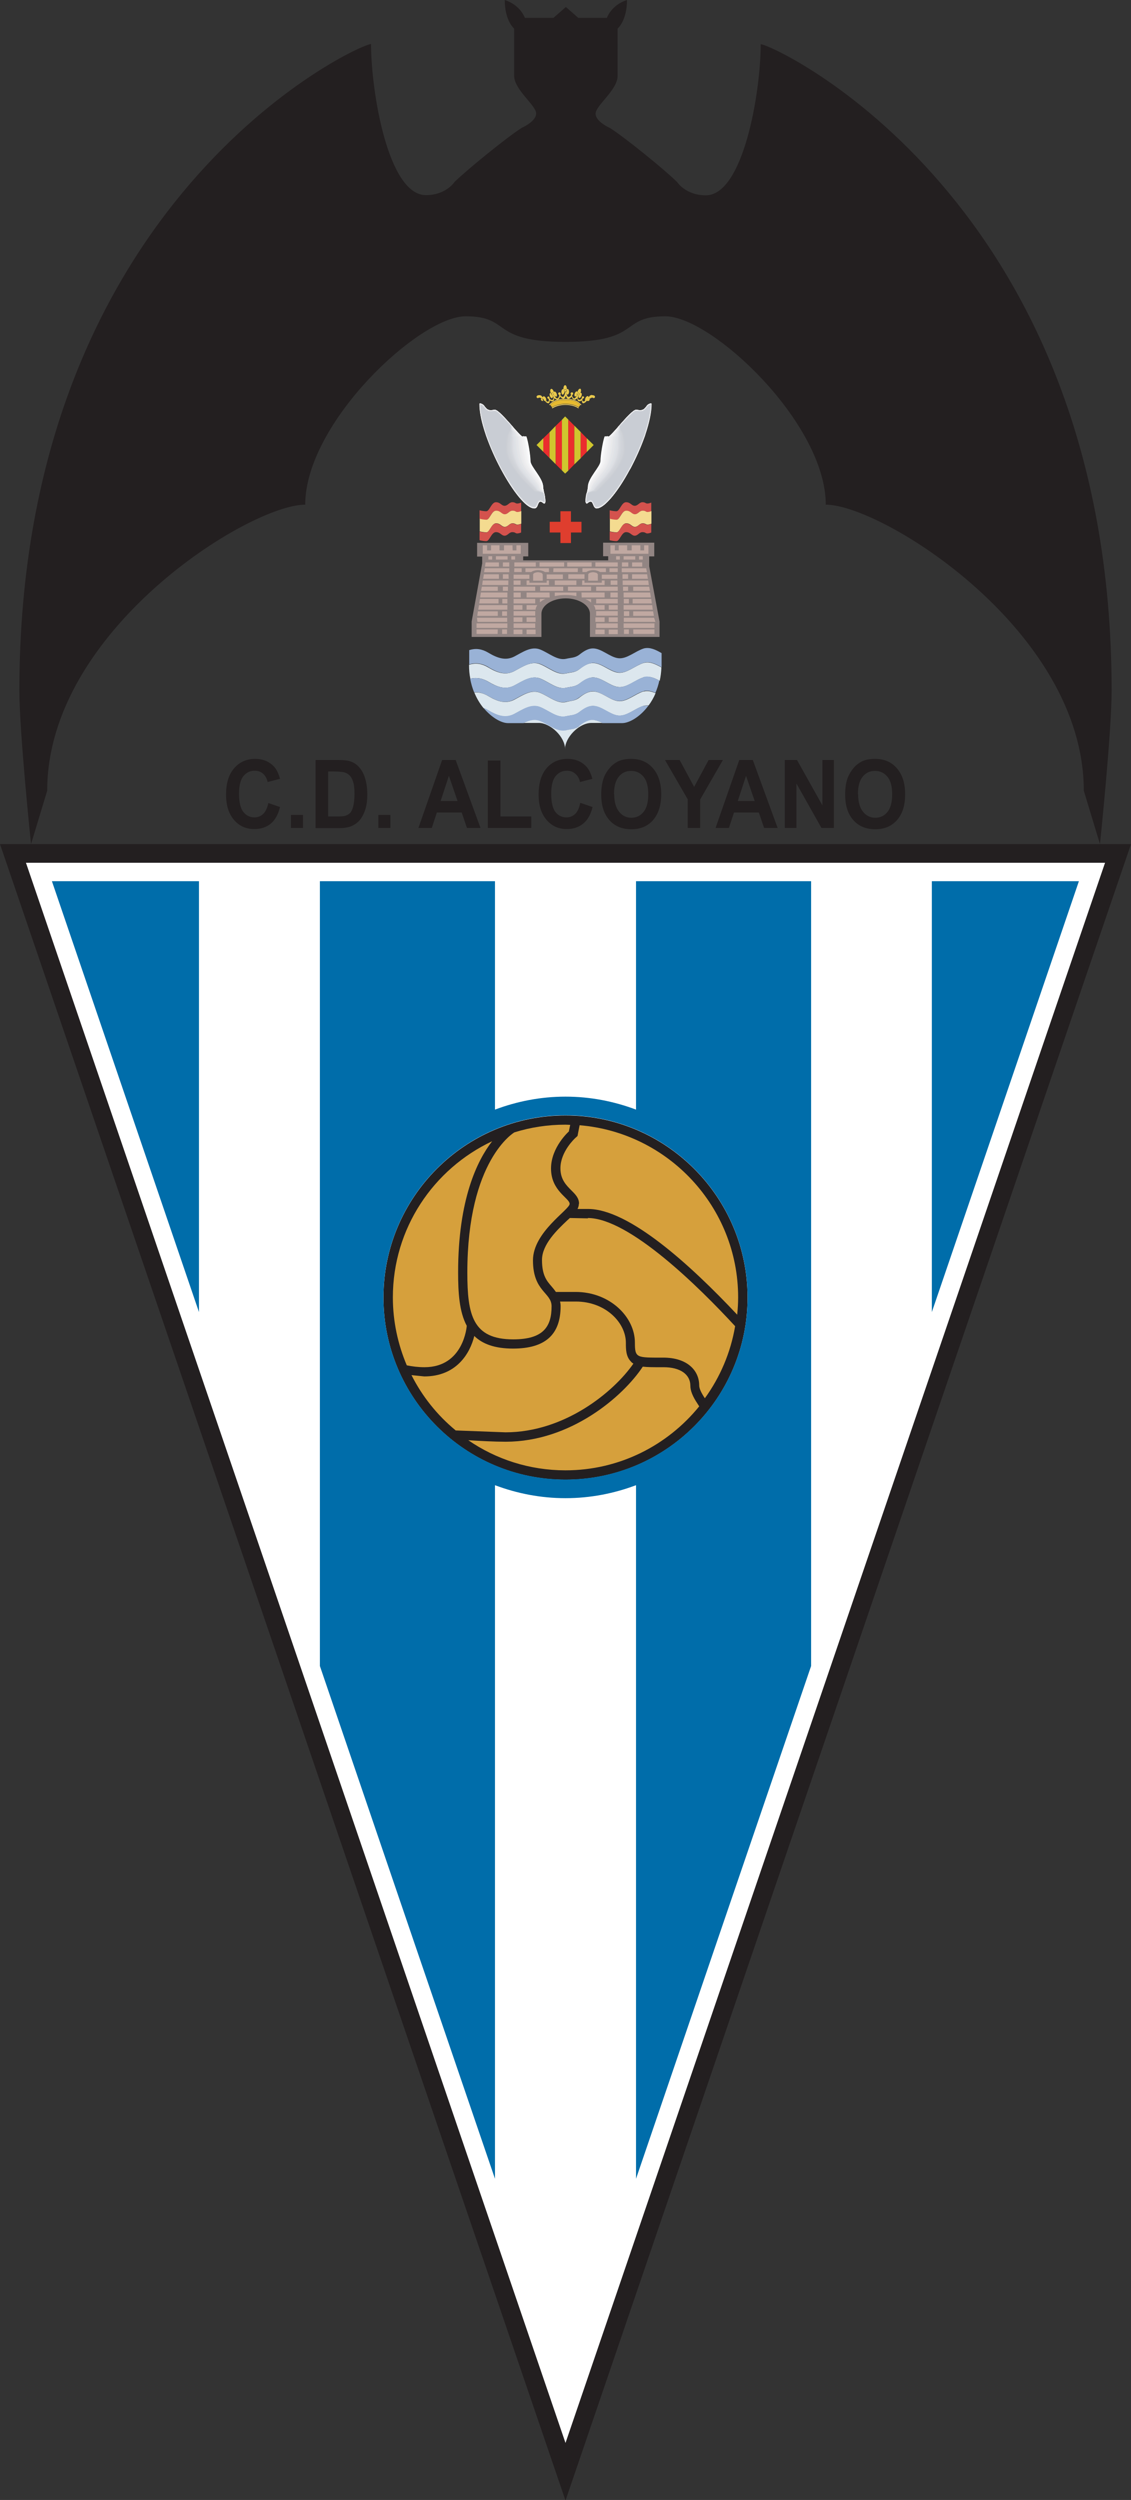 <?xml version="1.0" encoding="UTF-8"?>
<svg id="Layer_2" data-name="Layer 2" xmlns="http://www.w3.org/2000/svg" viewBox="0 0 60.14 132.86">
  <rect x="0" y="0" width="60.14" height="132.86" fill="#333333" stroke="none"/>
  <defs>
    <style>
      .cls-1 {
        fill: #c0a8a1;
      }

      .cls-1, .cls-2, .cls-3, .cls-4, .cls-5 {
        fill-rule: evenodd;
      }

      .cls-1, .cls-2, .cls-3, .cls-4, .cls-5, .cls-6, .cls-7, .cls-8, .cls-9, .cls-10, .cls-11, .cls-12, .cls-13, .cls-14, .cls-15, .cls-16, .cls-17, .cls-18, .cls-19, .cls-20, .cls-21, .cls-22, .cls-23, .cls-24, .cls-25, .cls-26, .cls-27, .cls-28, .cls-29, .cls-30, .cls-31, .cls-32, .cls-33, .cls-34, .cls-35, .cls-36, .cls-37, .cls-38, .cls-39, .cls-40, .cls-41, .cls-42, .cls-43, .cls-44, .cls-45, .cls-46, .cls-47, .cls-48 {
        stroke-width: 0px;
      }

      .cls-2 {
        fill: #d0c62e;
      }

      .cls-3 {
        fill: #dce7ee;
      }

      .cls-4 {
        fill: #eb2d2e;
      }

      .cls-5 {
        fill: #99b2d6;
      }

      .cls-6 {
        fill: #f4db90;
      }

      .cls-7 {
        fill: #f6f5f7;
      }

      .cls-8 {
        fill: #f6f8f9;
      }

      .cls-9 {
        fill: #231f20;
      }

      .cls-10 {
        fill: #d2d4da;
      }

      .cls-11 {
        fill: #d4524d;
      }

      .cls-12 {
        fill: #d2d6db;
      }

      .cls-13 {
        fill: #cbced4;
      }

      .cls-14 {
        fill: #dddfe4;
      }

      .cls-15 {
        fill: #dee0e4;
      }

      .cls-16 {
        fill: #d0d3d8;
      }

      .cls-17 {
        fill: #d0d3da;
      }

      .cls-18 {
        fill: #c9cdd4;
      }

      .cls-19 {
        fill: #cbd0d5;
      }

      .cls-20 {
        fill: #d7d9de;
      }

      .cls-21 {
        fill: #e1e3e7;
      }

      .cls-22 {
        fill: #df3e2e;
      }

      .cls-23 {
        fill: #d5d7dd;
      }

      .cls-24 {
        fill: #d5d9de;
      }

      .cls-25 {
        fill: #dee2e7;
      }

      .cls-26 {
        fill: #d6a03c;
      }

      .cls-27 {
        fill: #dfe2e5;
      }

      .cls-28 {
        fill: #dadce1;
      }

      .cls-29 {
        fill: #ced1d7;
      }

      .cls-30 {
        fill: #928583;
      }

      .cls-31 {
        fill: #f1f1f2;
      }

      .cls-32 {
        fill: #f1f2f3;
      }

      .cls-33 {
        fill: #fff;
      }

      .cls-34 {
        fill: #eece63;
      }

      .cls-35 {
        fill: #e3e5ea;
      }

      .cls-36 {
        fill: #e4e5e8;
      }

      .cls-37 {
        fill: #fafafc;
      }

      .cls-38 {
        fill: #e6ba30;
      }

      .cls-39 {
        fill: #eaeaeb;
      }

      .cls-40 {
        fill: #eeedef;
      }

      .cls-41 {
        fill: #eef0f2;
      }

      .cls-42 {
        fill: #ebecef;
      }

      .cls-43 {
        fill: #fafdff;
      }

      .cls-44 {
        fill: #e7e9eb;
      }

      .cls-45 {
        fill: #eaca4d;
      }

      .cls-46 {
        fill: #f4f4f7;
      }

      .cls-47 {
        fill: #f4f4f4;
      }

      .cls-48 {
        fill: #006daa;
      }
    </style>
  </defs>
  <g id="Layer_1-2" data-name="Layer 1">
    <g>
      <path class="cls-9" d="m30.07,18.17c4.08,0,2.84-1.36,5.31-1.36s8.53,5.68,8.53,10.01c2.97,0,13.72,6.67,13.72,15.2l.86,2.84s.62-5.93.62-8.16C59.11,10.63,41.11,2.35,40.45,2.35c0,2.51-.91,8.03-2.92,8.03-1.07,0-1.52-.7-1.52-.7-.64-.64-2.8-2.39-3.58-2.88,0,0-.76-.33-.76-.76s1.17-1.26,1.17-2V1.52s.5-.41.5-1.52c-.84.27-1.07.95-1.07.95h-1.52l-.66-.58-.66.58h-1.52s-.23-.68-1.07-.95c0,1.11.5,1.52.5,1.52v2.51c0,.74,1.17,1.57,1.17,2s-.76.76-.76.76c-.78.49-2.94,2.25-3.58,2.88,0,0-.45.7-1.52.7-2.02,0-2.92-5.52-2.92-8.03C19.03,2.35,1.03,10.63,1.03,36.7c0,2.22.62,8.16.62,8.16l.86-2.84c0-8.53,10.75-15.2,13.72-15.2,0-4.33,6.06-10.01,8.53-10.01s1.24,1.36,5.31,1.36h0Z"/>
      <polygon class="cls-9" points="60.14 44.86 30.08 132.86 30.06 132.86 0 44.86 60.14 44.86 60.14 44.86"/>
      <path class="cls-33" d="m1.38,45.85c.84,2.46,26.96,78.92,28.69,83.98,1.73-5.06,27.85-81.52,28.69-83.98H1.38Zm28.69,32.79c-5.34,0-9.68-4.34-9.68-9.68s4.34-9.68,9.68-9.68,9.68,4.34,9.68,9.68-4.34,9.68-9.68,9.68h0Z"/>
      <path class="cls-48" d="m10.59,46.83H2.76c.56,1.64,3.77,11.04,7.82,22.9v-22.9h0Z"/>
      <path class="cls-48" d="m49.55,69.73c4.05-11.85,7.26-21.26,7.82-22.9h-7.82v22.9h0Z"/>
      <path class="cls-48" d="m33.82,46.83v12.14c-1.17-.44-2.43-.69-3.75-.69s-2.58.25-3.75.69v-12.14h-9.31v41.71c3.41,10,6.79,19.89,9.31,27.25v-36.86c1.17.44,2.43.69,3.75.69s2.58-.25,3.75-.69v36.86c2.51-7.36,5.89-17.25,9.31-27.25v-41.71h-9.31Zm-3.75,31.8c-5.34,0-9.68-4.34-9.68-9.68s4.34-9.68,9.68-9.68,9.68,4.34,9.68,9.68-4.34,9.68-9.68,9.68h0Z"/>
      <path class="cls-9" d="m14.25,42.67l.64.22c-.1.4-.26.69-.49.88-.23.19-.52.29-.88.29-.44,0-.8-.16-1.08-.49-.28-.33-.42-.77-.42-1.34,0-.6.14-1.07.43-1.4.28-.33.66-.5,1.12-.5.4,0,.73.13.98.39.15.15.26.38.34.67l-.66.17c-.04-.19-.12-.33-.24-.44-.12-.11-.28-.16-.45-.16-.25,0-.44.1-.6.29-.15.19-.23.5-.23.93,0,.46.08.78.23.97.15.19.35.29.59.29.18,0,.33-.06.46-.18.13-.12.22-.32.28-.58h0Z"/>
      <polygon class="cls-9" points="15.47 44 15.47 43.31 16.11 43.31 16.11 44 15.47 44 15.47 44"/>
      <path class="cls-9" d="m16.79,40.39h1.21c.27,0,.48.02.62.07.19.06.36.17.49.33.14.16.24.35.31.59.07.23.11.52.11.85,0,.3-.03.55-.1.77-.08.26-.2.48-.35.64-.12.12-.27.22-.46.29-.15.05-.34.08-.59.08h-1.25v-3.61h0Zm.66.61v2.39h.49c.18,0,.32-.01.4-.03.11-.03.2-.08.27-.15.07-.07.13-.19.17-.35.04-.16.07-.38.07-.66s-.02-.49-.07-.64c-.04-.15-.11-.27-.19-.35-.08-.08-.18-.14-.31-.17-.09-.02-.27-.04-.54-.04h-.3Z"/>
      <polygon class="cls-9" points="20.12 44 20.12 43.31 20.76 43.31 20.76 44 20.12 44 20.12 44"/>
      <path class="cls-9" d="m25.55,44h-.72l-.28-.82h-1.32l-.27.82h-.71l1.26-3.61h.72l1.32,3.61h0Zm-1.22-1.43l-.46-1.34-.44,1.34h.9Z"/>
      <polygon class="cls-9" points="25.94 44 25.94 40.42 26.61 40.42 26.61 43.39 28.25 43.39 28.25 44 25.94 44 25.94 44"/>
      <path class="cls-9" d="m30.87,42.67l.64.22c-.1.4-.26.69-.5.88-.23.19-.52.29-.87.29-.44,0-.8-.16-1.08-.49-.28-.33-.42-.77-.42-1.34,0-.6.14-1.07.42-1.4.28-.33.66-.5,1.12-.5.4,0,.73.13.98.39.15.15.26.38.34.67l-.66.17c-.04-.19-.12-.33-.25-.44-.12-.11-.27-.16-.45-.16-.25,0-.44.1-.6.29-.15.19-.23.5-.23.93,0,.46.08.78.22.97.15.19.35.29.59.29.18,0,.33-.06.46-.18.13-.12.22-.32.27-.58h0Z"/>
      <path class="cls-9" d="m31.97,42.23c0-.37.05-.68.15-.93.07-.18.18-.35.31-.5s.27-.25.42-.33c.21-.1.44-.14.71-.14.48,0,.87.16,1.16.5.29.33.44.79.44,1.38s-.15,1.04-.43,1.37c-.29.33-.67.49-1.16.49s-.88-.16-1.17-.49c-.29-.33-.43-.78-.43-1.35h0Zm.69-.02c0,.41.09.72.26.93.17.21.39.32.65.32s.48-.1.65-.31c.17-.21.25-.52.25-.94s-.08-.72-.25-.93c-.17-.2-.38-.31-.66-.31s-.49.1-.66.31c-.17.21-.25.52-.25.93h0Z"/>
      <polygon class="cls-9" points="36.57 44 36.57 42.48 35.36 40.39 36.14 40.39 36.91 41.82 37.68 40.39 38.44 40.39 37.23 42.49 37.23 44 36.57 44 36.57 44"/>
      <path class="cls-9" d="m41.35,44h-.72l-.28-.82h-1.32l-.27.82h-.71l1.26-3.61h.72l1.32,3.61h0Zm-1.22-1.43l-.46-1.34-.44,1.34h.9Z"/>
      <polygon class="cls-9" points="41.73 44 41.73 40.39 42.38 40.39 43.73 42.8 43.73 40.39 44.34 40.39 44.34 44 43.68 44 42.35 41.64 42.35 44 41.73 44 41.73 44"/>
      <path class="cls-9" d="m44.94,42.23c0-.37.05-.68.15-.93.08-.18.18-.35.31-.5.13-.15.27-.25.42-.33.2-.1.44-.14.71-.14.48,0,.87.16,1.16.5.29.33.44.79.44,1.38s-.14,1.04-.43,1.37c-.29.33-.67.49-1.16.49s-.88-.16-1.17-.49c-.29-.33-.43-.78-.43-1.35h0Zm.69-.02c0,.41.09.72.26.93.17.21.39.32.65.32s.48-.1.65-.31c.17-.21.25-.52.25-.94s-.08-.72-.25-.93c-.17-.2-.38-.31-.66-.31s-.49.1-.66.31c-.17.21-.25.52-.25.93h0Z"/>
      <path class="cls-11" d="m27.71,27.17s-.11.05-.21.05-.09-.07-.26-.07-.24.19-.41.19-.22-.19-.46-.19-.34.48-.51.48-.36-.05-.36-.05v-.46s.19.05.36.05.27-.48.51-.48.29.19.46.19.25-.19.41-.19.16.07.26.07.21-.05.21-.05v.46h0Z"/>
      <path class="cls-6" d="m25.51,28.24s.19.05.36.05.27-.48.51-.48.29.19.46.19.25-.19.41-.19.16.07.26.07.21-.05.21-.05v-.67s-.11.05-.21.05-.09-.07-.26-.07-.24.19-.41.19-.22-.19-.46-.19-.34.48-.51.48-.36-.05-.36-.05v.67h0Z"/>
      <path class="cls-11" d="m27.71,28.3s-.11.05-.21.05-.09-.07-.26-.07-.24.19-.41.19-.22-.19-.46-.19-.34.48-.51.48-.36-.05-.36-.05v-.46s.19.05.36.05.27-.48.51-.48.29.19.46.19.25-.19.41-.19.16.07.26.07.21-.05.21-.05v.46h0Z"/>
      <path class="cls-11" d="m34.63,27.17s-.11.05-.21.05-.09-.07-.26-.07-.24.19-.41.19-.22-.19-.46-.19-.34.48-.51.48-.36-.05-.36-.05v-.46s.19.05.36.05.27-.48.51-.48.29.19.46.19.25-.19.41-.19.16.07.26.07.21-.05.21-.05v.46h0Z"/>
      <path class="cls-6" d="m32.43,28.24s.19.05.36.05.27-.48.51-.48.29.19.46.19.25-.19.41-.19.16.07.26.07.21-.05.21-.05v-.67s-.11.05-.21.05-.09-.07-.26-.07-.24.19-.41.19-.22-.19-.46-.19-.34.48-.51.48-.36-.05-.36-.05v.67h0Z"/>
      <path class="cls-11" d="m34.63,28.3s-.11.05-.21.05-.09-.07-.26-.07-.24.19-.41.19-.22-.19-.46-.19-.34.48-.51.48-.36-.05-.36-.05v-.46s.19.05.36.05.27-.48.51-.48.29.19.46.19.25-.19.41-.19.16.07.26.07.21-.05.21-.05v.46h0Z"/>
      <polygon class="cls-22" points="30.92 27.73 30.36 27.73 30.36 27.17 29.8 27.17 29.8 27.73 29.23 27.73 29.23 28.3 29.8 28.3 29.8 28.86 30.36 28.86 30.36 28.3 30.92 28.3 30.92 27.73 30.92 27.73"/>
      <path class="cls-33" d="m25.5,21.44c.32,0,.25.36.6.36l.22-.02c.25,0,1.35,1.45,1.51,1.45.1,0,.16-.04.16-.04.1.27.22,1.02.22,1.31s.67.91.67,1.36c0,.16.17.77.09.87-.07.1-.11-.07-.25-.07s-.13.36-.32.36c-.43,0-1.15-.93-1.77-2.09-.31-.58-.59-1.22-.8-1.82-.21-.61-.34-1.19-.34-1.65h0Z"/>
      <path class="cls-33" d="m25.5,21.44c.1,0,.16.04.21.09.11.11.15.27.39.27l.22-.02c.14,0,.54.44.89.83.06.07.12.14.18.21.21.23.37.4.43.41.09,0,.16-.04.16-.04.03.1.07.27.11.47.06.31.11.67.11.85,0,.3.68.92.68,1.36h0c0,.08.05.28.08.46.03.17.05.33.03.39,0,0,0,0,0,.01-.01.02-.02.02-.03.03-.05.02-.1-.1-.22-.1-.08,0-.12.13-.16.23-.03.07-.08.13-.15.13-.15,0-.35-.12-.56-.33-.33-.32-.7-.85-1.05-1.47-.05-.09-.11-.19-.16-.28-.28-.53-.54-1.11-.75-1.67-.02-.05-.04-.1-.05-.15-.21-.61-.33-1.18-.33-1.64h0Z"/>
      <path class="cls-43" d="m25.5,21.44c.1,0,.16.04.21.09.11.1.15.27.39.27l.22-.02c.14,0,.54.44.89.83.06.07.12.14.18.21.2.22.36.39.41.4.09,0,.15-.04.15-.04.03.1.07.27.11.47.06.31.11.67.12.85.01.3.69.93.69,1.36h0c0,.08.06.27.09.45.03.17.05.33.03.39,0,0,0,0,0,.01,0,.02-.02.02-.03.03-.05.02-.1-.09-.22-.09-.09,0-.12.12-.16.23-.03.07-.08.13-.15.13-.16,0-.35-.12-.57-.34-.33-.32-.7-.85-1.05-1.47-.05-.09-.1-.19-.16-.28-.28-.53-.54-1.11-.74-1.66-.02-.05-.04-.1-.05-.15-.21-.61-.33-1.18-.33-1.64h0Z"/>
      <path class="cls-37" d="m25.5,21.45c.1,0,.16.04.21.09.11.1.15.27.39.27l.22-.02c.14,0,.54.44.88.83.06.07.12.14.17.2.2.22.35.39.4.4.09,0,.15-.04.15-.03.03.1.07.28.11.47.06.31.11.67.12.85.02.31.7.93.7,1.36h0c0,.08.07.27.1.44.03.17.05.33.03.39,0,0,0,0,0,.01,0,.01-.02.02-.03.03-.05.02-.1-.09-.22-.09-.09,0-.12.12-.16.23-.03.07-.08.13-.15.13-.16,0-.35-.13-.57-.34-.33-.32-.7-.85-1.05-1.47-.05-.09-.1-.19-.16-.28-.28-.53-.54-1.1-.74-1.66-.02-.05-.04-.1-.05-.15-.2-.6-.33-1.18-.33-1.64h0Z"/>
      <path class="cls-8" d="m25.5,21.45c.1,0,.16.04.21.09.1.1.15.27.39.27l.22-.02c.14,0,.54.44.88.83.06.07.11.14.17.2.19.21.34.38.39.4.09,0,.14-.03.14-.03.03.1.07.28.1.47.05.31.11.67.12.85.03.32.71.94.71,1.36,0,0,0,0,0,0,0,.08.08.26.11.43.03.17.05.33.03.39,0,0,0,0,0,.01-.01.02-.02.02-.03.03-.05.02-.1-.09-.22-.09-.09,0-.12.12-.16.23-.03.07-.08.13-.15.13-.16,0-.36-.13-.58-.35-.33-.33-.7-.85-1.05-1.47-.05-.09-.1-.19-.16-.28-.28-.53-.54-1.1-.74-1.66-.02-.05-.04-.1-.05-.15-.2-.6-.33-1.17-.33-1.63h0Z"/>
      <path class="cls-8" d="m25.5,21.45c.1,0,.16.04.21.09.1.1.15.27.39.27l.22-.02c.14,0,.54.44.88.83.06.06.11.15.16.2.19.21.34.37.38.4.09,0,.14-.03.14-.03.03.1.06.28.1.47.05.31.11.66.13.85.04.33.71.95.72,1.36h0c0,.08.08.26.11.43.03.17.05.33.03.39,0,0,0,0,0,.01-.01.01-.02.02-.03.02-.05.02-.1-.09-.22-.09-.09,0-.12.12-.17.23-.03.07-.08.13-.15.13-.16,0-.36-.13-.58-.35-.33-.33-.7-.85-1.04-1.47-.05-.09-.1-.19-.16-.28-.28-.53-.54-1.1-.74-1.66-.02-.05-.04-.1-.05-.15-.2-.6-.33-1.17-.33-1.63h0Z"/>
      <path class="cls-7" d="m25.5,21.45c.1,0,.16.04.21.09.1.1.15.26.39.26l.22-.02c.14,0,.54.44.88.83.06.06.11.15.16.2.19.2.33.37.37.39.08,0,.14-.03.14-.02.03.11.06.28.1.48.05.31.11.66.13.86.04.34.72.96.73,1.36h0c0,.08.09.26.12.42.03.17.05.33.03.39,0,0,0,0,0,.01,0,.01-.02.02-.03.02-.05.02-.1-.09-.22-.09-.09,0-.12.12-.17.22-.03.07-.08.13-.15.13-.16,0-.36-.13-.58-.36-.32-.33-.69-.85-1.04-1.47-.05-.09-.1-.19-.15-.28-.28-.53-.54-1.1-.74-1.65-.02-.05-.04-.1-.05-.15-.2-.6-.33-1.17-.33-1.63h0Z"/>
      <path class="cls-46" d="m25.51,21.45c.1,0,.16.04.21.09.1.1.15.26.39.26l.22-.02c.14,0,.54.44.88.83.06.06.1.15.15.2.18.2.32.36.36.39.08,0,.13-.03.13-.02.03.11.06.28.09.48.05.31.11.66.14.86.05.35.73.96.74,1.36h0c0,.07.1.25.13.41.03.16.05.33.03.4,0,0,0,.01,0,.01,0,.01-.02.02-.03.02-.05.02-.1-.09-.22-.09-.09,0-.12.12-.17.22-.03.07-.08.13-.15.13-.16,0-.36-.13-.59-.36-.32-.33-.69-.85-1.04-1.47-.05-.09-.1-.19-.15-.28-.28-.52-.54-1.1-.73-1.65-.02-.05-.04-.1-.05-.15-.2-.6-.33-1.17-.33-1.62h0Z"/>
      <path class="cls-47" d="m25.51,21.46c.1,0,.16.04.21.09.1.1.15.26.39.26l.22-.02c.14,0,.54.44.88.83.05.06.1.15.15.2.18.2.31.35.35.39.08,0,.13-.02.13-.02.03.11.06.28.09.48.05.31.11.66.14.86.06.35.74.97.75,1.36,0,0,0,0,0,0,0,.07.11.25.13.4.03.16.05.33.03.4,0,0,0,0,0,.01,0,.01-.02.02-.03.02-.05.02-.1-.09-.21-.09-.09,0-.12.12-.17.22-.03.07-.08.13-.15.13-.16,0-.36-.14-.59-.37-.32-.33-.69-.85-1.04-1.46-.05-.09-.1-.19-.15-.28-.28-.52-.54-1.09-.73-1.65-.02-.05-.04-.1-.05-.15-.2-.6-.33-1.16-.33-1.62h0Z"/>
      <path class="cls-32" d="m25.51,21.46c.1,0,.16.04.21.09.1.1.15.26.39.26l.22-.02c.14,0,.54.44.88.83.05.06.09.15.14.2.17.19.3.35.33.39.08,0,.13-.02.13-.01.03.11.06.28.09.48.05.31.11.66.14.86.07.36.75.98.76,1.36,0,0,0,0,0,0,0,.07.12.24.14.4.03.16.05.33.03.4,0,0,0,.01,0,.01,0,.01-.02.02-.03.02-.05.01-.1-.09-.21-.09-.09,0-.12.12-.17.22-.03.07-.08.13-.15.13-.16,0-.37-.14-.59-.37-.32-.33-.69-.85-1.03-1.46-.05-.09-.1-.19-.15-.28-.28-.52-.53-1.09-.73-1.64-.02-.05-.04-.1-.05-.15-.2-.6-.33-1.16-.33-1.62h0Z"/>
      <path class="cls-32" d="m25.51,21.46c.1,0,.15.04.2.09.1.1.15.26.39.26l.22-.02c.14,0,.54.45.88.83.05.06.09.15.14.2.17.19.29.34.32.38.07,0,.12-.02.12,0,.02.11.05.28.08.48.05.31.11.66.15.86.07.37.76.99.77,1.36,0,0,0,0,0,0,0,.07.12.24.15.39.03.16.05.33.03.4,0,0,0,.01,0,.02,0,.01-.02.02-.03.02-.05.01-.1-.09-.21-.09-.09,0-.12.12-.17.22-.04.08-.08.13-.15.13-.16,0-.37-.14-.6-.38-.32-.33-.69-.85-1.03-1.46-.05-.09-.1-.18-.15-.28-.28-.52-.53-1.09-.73-1.64-.02-.05-.04-.1-.05-.15-.2-.59-.33-1.16-.33-1.61h0Z"/>
      <path class="cls-31" d="m25.51,21.46c.1,0,.15.04.2.1.1.1.15.26.39.26l.22-.02c.13,0,.54.45.88.83.05.06.09.15.13.2.17.18.28.33.31.38.07,0,.12-.02.12,0,.02.11.05.28.08.49.05.31.11.66.15.86.08.38.77,1,.78,1.36,0,0,0,0,0,0,0,.06.13.23.16.38.03.16.05.33.03.4,0,0,0,.01,0,.02,0,.01-.02.01-.03.02-.05.01-.1-.09-.21-.09-.09,0-.12.12-.17.22-.04.08-.08.13-.15.13-.16,0-.37-.14-.6-.38-.32-.33-.69-.85-1.03-1.46-.05-.09-.1-.18-.15-.28-.28-.52-.53-1.09-.73-1.64-.02-.05-.04-.1-.05-.15-.2-.59-.33-1.16-.33-1.61h0Z"/>
      <path class="cls-31" d="m25.51,21.46c.1,0,.15.04.2.1.1.1.15.26.39.26l.22-.02c.13,0,.54.45.88.83.05.05.09.15.13.2.16.18.27.32.3.38.07,0,.12-.01.12,0,.02.11.05.29.08.49.04.31.11.66.16.86.09.39.78,1,.79,1.36,0,0,0,0,0,0,0,.06.14.23.16.37.03.16.05.33.04.4,0,0,0,.01,0,.02,0,.01-.02.01-.03.02-.05.01-.1-.09-.21-.09-.09,0-.12.12-.17.22-.04.08-.08.13-.15.13-.16,0-.37-.14-.61-.39-.32-.33-.69-.85-1.03-1.46-.05-.09-.1-.18-.15-.28-.28-.52-.53-1.09-.73-1.63-.02-.05-.04-.1-.05-.15-.2-.59-.33-1.15-.33-1.61h0Z"/>
      <path class="cls-41" d="m25.51,21.47c.1,0,.15.04.2.1.1.1.15.26.39.26l.22-.02c.13,0,.54.45.88.83.05.05.08.15.12.2.16.17.26.32.29.38.07.01.11-.01.11,0,.02.11.04.29.07.49.04.31.11.65.16.86.1.39.79,1.01.8,1.36,0,0,0,0,0,0,0,.06.15.23.17.37.03.16.05.33.03.4,0,0,0,.01,0,.02,0,.01-.02.01-.03.02-.05,0-.1-.09-.21-.09-.09,0-.12.12-.17.22-.04.08-.08.13-.15.13-.16,0-.38-.15-.61-.39-.32-.33-.68-.86-1.02-1.46-.05-.09-.1-.18-.15-.28-.28-.52-.53-1.08-.72-1.63-.02-.05-.04-.1-.05-.15-.2-.59-.32-1.15-.33-1.6h0Z"/>
      <path class="cls-40" d="m25.52,21.47c.09,0,.15.05.2.1.1.1.15.25.39.25l.22-.02c.13,0,.54.45.88.82.05.05.08.15.12.2.15.17.25.31.28.37.07.01.11,0,.11,0,.02.11.04.29.07.49.04.31.11.65.16.86.1.4.8,1.02.82,1.36,0,0,0,0,0,0,0,.06.16.22.18.36.03.16.05.33.04.4,0,0,0,.01,0,.02,0,.01-.02.01-.03.01-.05,0-.1-.09-.21-.09-.09,0-.12.12-.17.22-.04.08-.07.14-.15.14-.16,0-.38-.15-.61-.4-.32-.33-.68-.85-1.02-1.46-.05-.09-.1-.18-.15-.28-.27-.52-.53-1.08-.72-1.63-.02-.05-.04-.1-.05-.15-.2-.59-.32-1.15-.33-1.6h0Z"/>
      <path class="cls-40" d="m25.52,21.47c.1,0,.15.05.2.1.1.1.15.25.39.25l.22-.02c.13,0,.54.45.88.82.04.05.07.16.12.2.15.16.25.3.27.37.06.01.11,0,.1,0,.02.11.04.29.07.5.04.31.11.65.17.86.11.41.81,1.03.83,1.36,0,0,0,0,0,0,0,.06.16.22.19.35.03.16.05.33.04.4,0,0,0,.01,0,.02,0,.01-.02.01-.03.01-.05,0-.1-.09-.21-.09-.09,0-.12.12-.17.22-.04.08-.07.14-.15.14-.17,0-.38-.15-.62-.4-.32-.33-.68-.85-1.02-1.46-.05-.09-.1-.18-.15-.28-.27-.52-.53-1.08-.72-1.62-.02-.05-.04-.1-.05-.15-.2-.59-.32-1.14-.33-1.59h0Z"/>
      <path class="cls-42" d="m25.52,21.47c.09,0,.15.05.2.1.09.1.15.25.38.25l.22-.02c.13,0,.54.45.87.82.04.05.07.16.11.2.15.16.24.3.25.37.06.01.1,0,.1.01.02.11.04.29.07.5.04.31.11.65.17.87.12.42.82,1.03.84,1.36,0,0,0,0,0,0,0,.06.17.22.19.35.03.16.05.33.04.4,0,0,0,.01,0,.02,0,.01-.03.01-.03.01-.05,0-.1-.09-.21-.09-.09,0-.12.12-.17.22-.04.08-.07.14-.15.14-.17,0-.38-.15-.62-.41-.32-.33-.68-.85-1.02-1.46-.05-.09-.1-.18-.15-.27-.27-.52-.53-1.08-.72-1.62-.02-.05-.04-.1-.05-.15-.2-.59-.32-1.14-.33-1.59h0Z"/>
      <path class="cls-42" d="m25.52,21.47c.09,0,.15.05.2.1.09.1.15.25.38.25l.22-.02c.13,0,.54.45.87.82.04.05.07.16.11.2.14.16.23.29.24.37.06.01.1,0,.1.01.02.11.04.29.06.5.04.31.11.65.17.87.13.43.83,1.04.85,1.36,0,0,0,0,0,0,0,.05.18.21.2.34.03.16.05.33.04.4,0,0,0,.01,0,.02,0,.01-.02,0-.03.01-.05,0-.1-.09-.21-.09-.09,0-.13.12-.17.22-.04.08-.07.14-.15.14-.17,0-.38-.15-.63-.41-.32-.34-.68-.85-1.01-1.45-.05-.09-.1-.18-.15-.27-.27-.52-.52-1.08-.72-1.62-.02-.05-.04-.1-.05-.15-.2-.58-.32-1.14-.33-1.59h0Z"/>
      <path class="cls-39" d="m25.52,21.48c.09,0,.15.05.2.1.09.1.15.25.38.25l.22-.02c.13,0,.54.45.87.82.04.05.07.16.1.2.14.15.22.28.23.36.06.01.1,0,.09.02.01.11.03.29.06.5.04.31.11.65.18.87.13.44.83,1.05.86,1.36,0,0,0,0,0,0,0,.05.19.21.21.33.03.16.05.33.04.4,0,0,0,.01,0,.02,0,.01-.03,0-.03.01-.05,0-.1-.09-.21-.09-.09,0-.13.12-.17.22-.04.08-.07.14-.15.14-.17,0-.39-.16-.63-.42-.32-.34-.68-.85-1.01-1.45-.05-.09-.1-.18-.15-.27-.27-.51-.52-1.07-.71-1.61-.02-.05-.04-.1-.05-.16-.2-.58-.32-1.14-.33-1.58h0Z"/>
      <path class="cls-39" d="m25.52,21.48c.09,0,.15.05.2.1.09.1.15.25.38.25l.22-.02c.13,0,.54.45.87.82.04.04.06.16.1.2.13.15.21.27.22.36.06.01.09,0,.09.02.01.12.03.29.06.5.04.3.11.65.18.87.14.44.84,1.06.87,1.36,0,0,0,0,0,0,0,.05.2.2.22.32.03.16.05.33.04.4,0,0,0,.01,0,.02,0,0-.03,0-.03,0-.05,0-.1-.09-.21-.09-.09,0-.13.12-.17.22-.04.08-.07.14-.15.14-.17,0-.39-.16-.63-.42-.32-.34-.67-.85-1.01-1.45-.05-.09-.1-.18-.15-.27-.27-.51-.52-1.07-.71-1.61-.02-.05-.04-.1-.05-.16-.2-.58-.32-1.13-.33-1.58h0Z"/>
      <path class="cls-39" d="m25.52,21.48c.09,0,.15.05.2.11.09.1.16.25.38.25l.22-.02c.13,0,.54.45.87.82.04.04.06.16.09.2.13.14.2.27.21.36.05.02.09,0,.09.02.01.12.03.29.05.51.03.3.11.65.18.87.15.45.85,1.06.88,1.36,0,0,0,0,0,0,0,.05.2.2.22.32.03.16.05.33.04.4,0,0,0,.01,0,.02,0,0-.03,0-.03,0-.05,0-.1-.09-.21-.09-.09,0-.13.12-.17.22-.04.08-.07.14-.15.14-.17,0-.39-.16-.64-.43-.31-.34-.67-.85-1.01-1.45-.05-.09-.1-.18-.15-.27-.27-.51-.52-1.07-.71-1.61-.02-.05-.04-.1-.05-.16-.2-.58-.32-1.13-.33-1.58h0Z"/>
      <path class="cls-44" d="m25.52,21.48c.09,0,.15.05.2.11.09.1.16.25.38.25l.22-.02c.13,0,.54.45.87.82.04.04.05.16.09.2.12.14.19.26.2.36.05.02.09,0,.08.03.01.12.03.29.05.51.03.3.11.65.19.87.16.46.86,1.07.89,1.36,0,0,0,0,0,0,0,.05.21.2.23.31.03.15.05.33.04.4,0,0,0,.01,0,.02,0,0-.03,0-.03,0-.05,0-.1-.09-.2-.09-.09,0-.13.12-.17.22-.04.08-.07.14-.14.14-.17,0-.39-.16-.64-.43-.31-.34-.67-.85-1-1.45-.05-.09-.1-.18-.15-.27-.27-.51-.52-1.07-.71-1.6-.02-.05-.04-.1-.05-.16-.19-.58-.32-1.13-.32-1.57h0Z"/>
      <path class="cls-44" d="m25.53,21.48c.09,0,.15.05.2.11.09.1.16.25.38.25l.22-.02c.13,0,.54.45.87.82.04.04.05.16.09.2.12.13.18.25.19.35.05.02.08,0,.08.03,0,.12.02.3.05.51.03.3.11.65.19.87.17.47.87,1.08.9,1.36,0,0,0,0,0,0,0,.05.22.19.24.3.03.15.05.33.04.4,0,0,0,.01,0,.02,0,0-.03,0-.03,0-.05,0-.1-.09-.2-.09-.09,0-.13.12-.17.22-.04.08-.07.14-.14.14-.17,0-.4-.16-.65-.44-.31-.34-.67-.86-1-1.45-.05-.09-.1-.18-.15-.27-.27-.51-.52-1.07-.71-1.6-.02-.05-.04-.1-.05-.15-.19-.58-.32-1.13-.32-1.57h0Z"/>
      <path class="cls-35" d="m25.53,21.48c.09,0,.15.05.2.11.09.1.16.24.38.24l.22-.02c.13,0,.54.46.87.82.04.04.05.16.08.2.12.13.17.24.17.35.05.02.08.01.08.03,0,.12.02.3.04.51.03.3.11.64.2.87.18.48.88,1.09.91,1.36,0,0,0,0,0,0,0,.05.23.19.25.29.03.15.05.33.04.4,0,0,0,.02,0,.02,0,0-.03,0-.03,0-.05,0-.1-.09-.2-.09-.09,0-.13.12-.17.22-.04.08-.07.14-.14.14-.17,0-.4-.17-.65-.44-.31-.34-.67-.85-1-1.45-.05-.09-.1-.18-.15-.27-.27-.51-.52-1.06-.71-1.6-.02-.05-.04-.1-.05-.16-.19-.57-.32-1.12-.32-1.57h0Z"/>
      <path class="cls-36" d="m25.53,21.49c.09,0,.15.05.2.11.09.1.16.24.38.24l.22-.02c.13,0,.54.46.87.82.03.04.04.16.08.2.11.12.17.24.16.35.05.02.08.01.07.04,0,.12.02.3.04.52.03.3.11.64.2.87.18.48.89,1.1.92,1.36h0s.24.19.25.29c.03.15.05.33.04.41,0,0,0,.02,0,.02,0,0-.03,0-.03,0-.05,0-.1-.09-.2-.09-.09,0-.13.12-.17.22-.04.08-.07.14-.14.14-.17,0-.4-.17-.66-.44-.31-.34-.67-.85-1-1.45-.05-.09-.1-.18-.15-.27-.27-.51-.51-1.06-.7-1.59-.02-.05-.04-.1-.05-.15-.19-.57-.32-1.12-.32-1.56h0Z"/>
      <path class="cls-36" d="m25.53,21.49c.09,0,.14.05.19.11.09.1.16.24.38.24l.22-.02c.13,0,.54.46.87.82.03.04.04.17.07.2.11.12.16.23.15.35.04.02.07.02.07.04,0,.12.02.3.04.52.03.3.11.64.2.88.19.49.9,1.1.93,1.36,0,0,0,0,0,0,0,.04.24.18.26.28.03.15.05.33.04.41,0,0,0,.02,0,.02,0,0-.03,0-.03,0-.05,0-.1-.09-.2-.09-.09,0-.13.12-.18.22-.04.08-.07.14-.14.14-.17,0-.4-.17-.66-.45-.31-.34-.66-.86-.99-1.44-.05-.09-.1-.18-.15-.27-.27-.51-.51-1.06-.7-1.59-.02-.05-.04-.1-.05-.16-.19-.57-.31-1.12-.32-1.56h0Z"/>
      <path class="cls-36" d="m25.53,21.49c.09,0,.14.05.19.11.09.1.16.24.38.24l.22-.02c.13,0,.54.46.87.82.03.04.04.17.07.2.11.12.15.22.14.34.04.02.07.02.06.04,0,.12.01.3.03.52.03.3.11.64.21.88.2.5.91,1.11.94,1.36,0,0,0,0,0,0,0,.04.25.18.27.27.03.15.05.33.04.41,0,0,0,.02,0,.02,0,0-.03,0-.03,0-.05,0-.1-.09-.2-.09-.09,0-.13.12-.18.21-.04.08-.07.14-.14.14-.18,0-.41-.17-.66-.45-.31-.34-.66-.86-.99-1.44-.05-.09-.1-.18-.15-.27-.27-.51-.51-1.06-.7-1.59-.02-.05-.04-.1-.05-.16-.19-.57-.31-1.11-.32-1.56h0Z"/>
      <path class="cls-21" d="m25.53,21.49c.09.01.14.05.19.11.09.1.16.24.38.24l.22-.02c.13,0,.54.46.87.82.03.03.03.17.06.2.1.11.14.22.13.34.04.02.07.02.06.05,0,.12.01.3.03.52.03.3.11.64.21.88.21.51.92,1.12.95,1.36,0,0,0,0,0,0,0,.04.26.17.28.26.03.15.06.33.04.41,0,0,0,.02,0,.02,0,0-.03,0-.03,0-.05,0-.1-.09-.2-.09-.09,0-.13.12-.18.21-.04.08-.07.14-.14.14-.18,0-.41-.17-.67-.46-.31-.34-.66-.86-.99-1.44-.05-.09-.1-.18-.15-.27-.27-.51-.51-1.05-.7-1.58-.02-.05-.04-.1-.05-.16-.19-.57-.31-1.11-.32-1.55h0Z"/>
      <path class="cls-21" d="m25.53,21.49c.09.01.14.06.19.11.09.1.16.24.38.24l.22-.02c.13,0,.54.46.87.82.03.03.03.17.06.2.1.11.13.21.12.34.04.02.06.02.06.05,0,.12,0,.3.03.52.02.3.11.64.21.88.22.51.93,1.12.96,1.36,0,0,0,0,0,0,0,.04.27.17.28.26.03.15.05.33.04.41,0,0,0,.02,0,.02,0,0-.03,0-.03,0-.05,0-.1-.09-.2-.09s-.13.12-.18.21c-.04.08-.07.14-.14.14-.18,0-.41-.18-.67-.46-.31-.34-.66-.86-.99-1.44-.05-.09-.1-.18-.15-.27-.27-.51-.51-1.05-.7-1.58-.02-.05-.04-.1-.05-.16-.19-.57-.31-1.11-.32-1.55h0Z"/>
      <path class="cls-25" d="m25.53,21.5c.09.01.14.06.19.11.09.1.16.24.38.24l.22-.02c.13,0,.54.46.87.82.03.03.03.17.05.2.09.1.12.2.11.34.04.02.06.03.05.05,0,.12,0,.3.03.53.02.3.11.64.22.88.23.52.94,1.13.97,1.36,0,0,0,0,0,0,0,.04.28.17.29.25.03.15.06.33.05.41,0,0,0,.02,0,.02,0,0-.03,0-.03,0-.04,0-.1-.08-.2-.08s-.13.12-.18.21c-.04.09-.07.14-.14.14-.18,0-.41-.18-.67-.47-.31-.34-.66-.86-.98-1.44-.05-.09-.1-.18-.14-.27-.26-.51-.51-1.05-.7-1.58-.02-.05-.04-.1-.05-.16-.19-.57-.31-1.11-.32-1.55h0Z"/>
      <path class="cls-25" d="m25.54,21.5c.09.01.14.06.19.12.08.1.16.24.38.24l.22-.02c.13,0,.54.46.86.82.03.03.02.17.05.2.09.1.11.2.1.33.03.02.05.03.05.06,0,.12,0,.3.02.53.02.3.11.64.22.88.24.53.95,1.14.98,1.36,0,0,0,0,0,0,0,.03.29.16.3.24.03.15.05.33.05.41,0,0,0,.02,0,.02,0,0-.03,0-.03,0-.04,0-.1-.08-.2-.08s-.14.12-.18.21c-.04.09-.07.14-.14.14-.18,0-.42-.18-.68-.47-.31-.34-.66-.86-.98-1.44-.05-.09-.1-.18-.14-.27-.26-.5-.51-1.05-.69-1.57-.02-.05-.04-.1-.05-.16-.19-.57-.31-1.1-.32-1.54h0Z"/>
      <path class="cls-27" d="m25.54,21.5c.09.01.14.06.19.12.08.1.16.23.38.23l.22-.02c.13,0,.54.46.86.82.03.03.02.17.04.2.08.09.1.19.08.33.03.02.05.03.04.06,0,.12,0,.31.02.53.02.3.12.63.23.88.24.54.96,1.15.99,1.36,0,0,0,0,0,0,0,.03.29.16.31.23.03.15.05.33.05.41,0,0,0,.02,0,.02,0,0-.03,0-.03,0-.04,0-.1-.08-.2-.08s-.14.12-.18.21c-.04.09-.07.14-.14.14-.18,0-.42-.18-.68-.48-.31-.35-.65-.86-.98-1.44-.05-.09-.1-.18-.14-.27-.26-.5-.5-1.05-.69-1.57-.02-.05-.04-.1-.05-.15-.19-.56-.31-1.1-.32-1.54h0Z"/>
      <path class="cls-15" d="m25.54,21.5c.09.01.14.06.19.12.08.1.16.23.38.23l.22-.02c.13,0,.54.46.86.82.02.03.02.17.04.2.08.09.09.18.07.33.03.02.05.03.04.06,0,.12,0,.31.02.53.02.3.12.63.23.88.25.55.96,1.16,1,1.36,0,0,0,0,0,0,0,.03.3.16.31.23.03.15.06.33.05.41,0,0,0,.02,0,.02,0,0-.03,0-.03,0-.04-.01-.1-.08-.19-.08s-.14.12-.18.21c-.04.09-.07.14-.14.14-.18,0-.42-.18-.69-.48-.31-.35-.65-.86-.97-1.44-.05-.09-.1-.18-.14-.27-.26-.5-.5-1.04-.69-1.57-.02-.05-.04-.1-.05-.16-.19-.56-.31-1.1-.32-1.54h0Z"/>
      <path class="cls-14" d="m25.54,21.5c.09.01.14.06.19.12.08.1.16.23.38.23l.22-.02c.12,0,.54.46.86.82.02.03.01.17.04.2.08.08.08.17.06.33.03.02.04.04.04.07,0,.13,0,.31.01.54.02.3.12.63.23.88.26.55.97,1.16,1.02,1.36,0,0,0,0,0,0,0,.03.31.15.32.22.03.15.06.33.05.41,0,0,0,.02,0,.02,0,0-.03,0-.03,0-.04-.01-.1-.08-.19-.08s-.14.12-.18.21c-.04.09-.07.14-.14.14-.18,0-.42-.19-.69-.49-.31-.35-.65-.86-.97-1.44-.05-.09-.1-.18-.14-.27-.26-.5-.5-1.04-.69-1.57-.02-.05-.04-.1-.05-.16-.19-.56-.31-1.09-.32-1.53h0Z"/>
      <path class="cls-14" d="m25.54,21.5c.09.01.14.06.19.12.08.1.16.23.37.23l.22-.02c.12,0,.54.46.86.82.02.03.01.17.03.2.07.08.07.17.05.32.03.02.04.04.04.07,0,.13,0,.31.01.54.02.3.12.63.24.88.27.56.98,1.17,1.03,1.36,0,0,0,0,0,0,0,.03.32.15.33.21.03.15.05.33.05.41,0,0,0,.02,0,.02,0,0-.03,0-.03,0-.04-.01-.1-.08-.19-.08s-.14.12-.18.21c-.04.09-.07.14-.14.14-.18,0-.43-.19-.69-.49-.31-.35-.65-.86-.97-1.43-.05-.09-.1-.18-.14-.27-.26-.5-.5-1.04-.69-1.56-.02-.05-.04-.1-.05-.16-.19-.56-.31-1.09-.32-1.53h0Z"/>
      <path class="cls-28" d="m25.54,21.51c.09.01.14.06.19.12.08.1.16.23.37.23l.22-.02c.12,0,.54.46.86.82.02.02,0,.18.03.2.07.08.07.16.04.32.02.03.04.04.03.07,0,.13,0,.31,0,.54.02.3.12.63.24.88.28.57.99,1.18,1.04,1.36,0,0,0,0,0,0,0,.03.32.14.33.21.03.15.06.33.05.41,0,0,0,.02,0,.02,0,0-.03,0-.03,0-.04-.01-.1-.08-.19-.08s-.14.12-.18.21c-.04.09-.07.15-.14.15-.18,0-.43-.19-.7-.5-.31-.35-.65-.86-.97-1.43-.05-.09-.1-.18-.14-.27-.26-.5-.5-1.04-.68-1.56-.02-.05-.04-.1-.05-.16-.19-.56-.31-1.09-.32-1.52h0Z"/>
      <path class="cls-28" d="m25.54,21.51c.09.01.14.06.19.12.08.1.16.23.37.23l.22-.02c.12,0,.54.47.86.82.02.02,0,.18.02.2.06.07.06.15.03.32.02.03.03.04.03.08,0,.13,0,.31,0,.54.02.3.12.63.24.89.29.58,1,1.19,1.05,1.36,0,0,0,0,0,0,0,.03.33.14.34.2.03.14.06.33.05.41,0,0,0,.02,0,.02,0,0-.03,0-.03,0-.04-.01-.1-.08-.19-.08s-.14.12-.18.21c-.04.09-.07.15-.14.15-.18,0-.43-.19-.7-.5-.31-.35-.65-.86-.96-1.43-.05-.09-.09-.18-.14-.27-.26-.5-.5-1.04-.68-1.56-.02-.05-.04-.1-.05-.16-.19-.56-.31-1.09-.32-1.52h0Z"/>
      <path class="cls-20" d="m25.54,21.51c.09.01.14.06.19.12.08.1.16.23.37.23l.22-.02c.12,0,.54.47.86.82.02.02,0,.18.02.2.06.07.05.15.02.32.02.03.03.05.02.08,0,.13-.01.31,0,.55.02.3.12.63.25.89.29.59,1.01,1.19,1.06,1.36h0s.34.14.35.19c.03.14.06.33.05.41,0,0,0,.02,0,.02,0,0-.03,0-.03,0-.04-.01-.1-.08-.19-.08s-.14.12-.18.21c-.04.09-.07.15-.14.15-.18,0-.43-.19-.71-.51-.31-.35-.65-.86-.96-1.43-.05-.09-.1-.17-.14-.26-.26-.5-.5-1.03-.68-1.55-.02-.05-.04-.1-.05-.16-.19-.56-.3-1.08-.32-1.52h0Z"/>
      <path class="cls-24" d="m25.55,21.51c.09.01.13.06.18.12.08.1.16.23.37.23l.22-.02c.12,0,.54.47.86.81.02.02,0,.18.01.2.06.06.04.14,0,.31.02.03.03.05.02.08,0,.13-.01.31,0,.55.01.3.12.62.25.89.3.59,1.02,1.2,1.07,1.36,0,0,0,0,0,0,0,.02.35.13.36.18.03.14.06.33.05.41,0,.01,0,.02,0,.03,0,0-.03-.01-.03,0-.04-.02-.1-.08-.19-.08-.1,0-.14.12-.18.21-.04.09-.07.15-.14.15-.19,0-.43-.19-.71-.51-.3-.35-.64-.86-.96-1.43-.05-.09-.09-.17-.14-.26-.26-.5-.5-1.03-.68-1.55-.02-.05-.04-.1-.05-.16-.19-.55-.3-1.08-.32-1.51h0Z"/>
      <path class="cls-23" d="m25.55,21.51c.09.01.13.06.18.12.08.1.16.22.37.22l.22-.02c.12,0,.54.47.86.81.02.02,0,.18,0,.2.05.06.03.13,0,.31.02.03.02.05.02.09,0,.13-.01.31,0,.55.01.3.12.62.26.89.31.6,1.03,1.21,1.08,1.36,0,0,0,0,0,0,0,.02.36.13.36.18.03.14.06.33.05.41,0,.01,0,.02,0,.03,0,0-.03-.01-.03-.01-.04-.02-.1-.08-.19-.08-.1,0-.14.12-.18.21-.04.09-.07.15-.14.15-.19,0-.44-.2-.71-.52-.3-.35-.64-.86-.96-1.43-.05-.09-.09-.17-.14-.26-.26-.5-.5-1.03-.68-1.55-.02-.05-.04-.1-.05-.16-.19-.55-.3-1.08-.32-1.51h0Z"/>
      <path class="cls-12" d="m25.55,21.52c.09.02.13.06.18.13.08.1.16.22.37.22l.22-.02c.12,0,.55.47.86.81.01.02,0,.18,0,.2.05.05.02.12-.02.31.01.03.02.05.01.09-.01.13-.02.32,0,.55.01.3.12.62.26.89.32.61,1.04,1.22,1.09,1.36,0,0,0,0,0,0,0,.02.36.13.37.17.03.14.06.33.05.41,0,.01,0,.02,0,.03,0,0-.03-.01-.03-.01-.04-.02-.1-.08-.19-.08-.1,0-.14.12-.18.21-.04.09-.07.15-.14.15-.19,0-.44-.2-.72-.52-.3-.35-.64-.86-.96-1.43-.05-.09-.09-.17-.14-.26-.26-.5-.49-1.03-.67-1.54-.02-.05-.04-.1-.05-.16-.18-.55-.3-1.08-.31-1.51h0Z"/>
      <path class="cls-12" d="m25.55,21.52c.09.02.13.07.18.13.08.1.16.22.37.22l.22-.02c.12,0,.55.47.86.81.01.01-.01.18,0,.19.04.05.01.12-.03.31.01.03.02.06,0,.09-.01.13-.02.32-.01.55.01.3.12.62.26.89.33.62,1.05,1.22,1.1,1.36,0,0,0,0,0,0,0,.02.37.12.38.16.03.14.06.33.05.42,0,.01,0,.02,0,.03,0,0-.03-.01-.03-.01-.04-.02-.1-.08-.19-.08-.1,0-.14.11-.18.21-.04.09-.07.15-.14.15-.19,0-.44-.2-.72-.53-.3-.35-.64-.86-.95-1.43-.05-.09-.09-.17-.14-.26-.26-.5-.49-1.03-.67-1.54-.02-.05-.04-.1-.05-.16-.18-.55-.3-1.07-.31-1.5h0Z"/>
      <path class="cls-10" d="m25.55,21.52c.08.02.13.07.18.13.08.1.16.22.37.22l.22-.02c.12,0,.55.47.85.81.01.01-.02.18,0,.19.04.04,0,.11-.04.3,0,.03.01.06,0,.1-.01.13-.02.32-.01.56,0,.3.12.62.27.89.34.62,1.06,1.23,1.11,1.36,0,0,0,0,0,0,0,.02.38.12.39.15.03.14.06.33.05.42,0,.01,0,.02,0,.03,0,0-.03-.01-.03-.01-.04-.02-.1-.08-.19-.08-.1,0-.14.11-.18.21-.04.09-.07.15-.13.15-.19,0-.45-.2-.73-.53-.3-.35-.64-.86-.95-1.42-.05-.09-.09-.17-.14-.26-.26-.49-.49-1.02-.67-1.54-.02-.05-.04-.1-.05-.16-.18-.55-.3-1.07-.31-1.5h0Z"/>
      <path class="cls-17" d="m25.55,21.52c.08.02.13.07.18.13.08.1.16.22.37.22l.22-.02c.12,0,.55.47.85.81.01.01-.02.18-.01.19.04.04,0,.1-.05.3,0,.03,0,.06,0,.1-.02.13-.02.32-.02.56,0,.3.12.62.27.89.35.63,1.07,1.24,1.12,1.36,0,0,0,0,0,0,0,.01.39.11.39.15.03.14.06.33.06.42,0,.01,0,.02,0,.03,0,0-.03-.02-.03-.01-.04-.02-.1-.08-.18-.08-.1,0-.14.11-.18.21-.04.09-.07.15-.13.15-.19,0-.45-.2-.73-.54-.3-.35-.64-.86-.95-1.42-.05-.09-.09-.17-.14-.26-.25-.49-.49-1.02-.67-1.53-.02-.05-.04-.1-.05-.16-.18-.55-.3-1.07-.31-1.5h0Z"/>
      <path class="cls-16" d="m25.55,21.52c.08.02.13.07.18.13.08.1.16.22.37.22l.22-.02c.12,0,.55.47.85.81,0,.01-.02.18-.01.19.03.04-.02.09-.06.3,0,.03,0,.06,0,.1-.02.13-.03.32-.02.56,0,.3.12.62.28.89.35.64,1.07,1.25,1.13,1.36,0,0,0,0,0,0,0,.01.4.11.4.14.03.14.06.34.06.42,0,.01,0,.02,0,.03,0,0-.03-.02-.03-.01-.04-.02-.1-.08-.18-.08-.1,0-.14.11-.18.21-.04.09-.07.15-.13.15-.19,0-.45-.21-.74-.54-.3-.35-.63-.86-.94-1.42-.05-.09-.09-.17-.14-.26-.25-.49-.49-1.02-.67-1.53-.02-.05-.04-.1-.05-.16-.18-.55-.3-1.07-.31-1.49h0Z"/>
      <path class="cls-16" d="m25.56,21.53c.08.02.13.07.18.13.08.1.16.22.37.22l.22-.02c.12,0,.55.47.85.81,0,0-.03.19-.02.19.03.03-.03.09-.08.3,0,.03,0,.07,0,.11-.02.13-.03.32-.02.56,0,.3.12.62.28.89.36.65,1.08,1.25,1.14,1.36,0,0,0,0,0,0,0,.01.4.11.41.13.03.14.06.33.06.42,0,.01,0,.02,0,.03,0,0-.03-.02-.03-.02-.04-.02-.09-.08-.18-.08-.1,0-.15.11-.18.21-.04.09-.07.15-.13.15-.19,0-.45-.21-.74-.55-.3-.35-.63-.86-.94-1.42-.05-.09-.09-.17-.14-.26-.25-.49-.49-1.02-.67-1.53-.02-.05-.04-.1-.05-.16-.18-.54-.3-1.06-.31-1.49h0Z"/>
      <path class="cls-16" d="m25.56,21.53c.08.02.13.07.18.13.07.09.16.22.37.22l.22-.02c.12,0,.55.47.85.81,0,0-.03.19-.02.19.02.03-.04.08-.09.29,0,.03,0,.07,0,.11-.02.14-.03.32-.03.57,0,.3.12.61.28.9.37.65,1.09,1.26,1.15,1.36,0,0,0,0,0,0,0,0,.41.1.42.13.03.14.06.33.06.42,0,.01,0,.02,0,.03,0,0-.03-.02-.03-.02-.04-.02-.09-.08-.18-.08-.1,0-.15.11-.19.21-.04.09-.07.15-.13.15-.19,0-.45-.21-.74-.55-.3-.35-.63-.86-.94-1.42-.05-.09-.09-.17-.14-.26-.25-.49-.48-1.02-.66-1.52-.02-.05-.04-.1-.05-.16-.18-.54-.3-1.06-.31-1.49h0Z"/>
      <path class="cls-29" d="m25.56,21.53c.08.02.13.07.18.13.07.09.16.21.37.21l.22-.02c.12,0,.55.47.85.81,0,0-.04.19-.03.19.02.02-.04.07-.1.29,0,.04,0,.07-.01.12-.02.14-.03.32-.03.57,0,.3.12.61.29.9.38.66,1.1,1.27,1.16,1.36,0,0,0,0,0,0,0,0,.42.1.42.12.03.14.06.33.06.42,0,.01,0,.02,0,.03,0,0-.03-.02-.03-.02-.04-.03-.09-.08-.18-.08-.1,0-.15.11-.19.2-.04.1-.07.15-.13.15-.19,0-.46-.21-.75-.56-.3-.36-.63-.86-.94-1.42-.05-.08-.09-.17-.14-.26-.25-.49-.48-1.01-.66-1.52-.02-.05-.04-.1-.05-.16-.18-.54-.3-1.06-.31-1.48h0Z"/>
      <path class="cls-29" d="m25.56,21.53c.08.02.13.07.18.13.07.09.16.21.37.21l.22-.02c.12,0,.55.48.85.81,0,0-.04.19-.03.19.02.02-.05.07-.11.29,0,.04,0,.07-.02.12-.02.14-.04.32-.03.57,0,.3.12.61.29.9.39.67,1.11,1.28,1.17,1.36,0,0,0,0,0,0,0,0,.43.1.43.11.03.14.06.33.06.42,0,.01,0,.02,0,.03,0,0-.03-.02-.03-.02-.04-.03-.1-.08-.18-.08-.1,0-.15.11-.19.2-.04.1-.07.15-.13.15-.19,0-.46-.21-.75-.56-.3-.36-.63-.86-.93-1.42-.04-.08-.09-.17-.14-.26-.25-.49-.48-1.01-.66-1.52-.02-.05-.04-.1-.05-.16-.18-.54-.3-1.05-.31-1.48h0Z"/>
      <path class="cls-19" d="m25.56,21.53c.08.02.13.07.18.14.07.09.16.21.37.21l.22-.02c.12,0,.55.48.85.81,0,0-.04.19-.04.19.01.01-.06.06-.12.29,0,.04,0,.08-.02.12-.02.14-.04.33-.04.57,0,.29.12.61.29.9.4.68,1.12,1.29,1.18,1.36,0,0,0,0,0,0,0,0,.44.09.44.1.02.14.06.34.06.42,0,.01,0,.02,0,.03,0,0-.03-.02-.03-.02-.04-.03-.09-.08-.18-.08-.1,0-.15.11-.19.2-.04.1-.07.15-.13.15-.19,0-.46-.21-.75-.56-.3-.36-.63-.86-.93-1.42-.05-.09-.09-.17-.14-.26-.25-.49-.48-1.01-.66-1.51-.02-.05-.04-.1-.05-.16-.18-.54-.29-1.05-.31-1.48h0Z"/>
      <path class="cls-13" d="m25.56,21.54c.08.02.13.07.18.14.07.09.16.21.37.21l.22-.02c.12,0,.55.48.85.81,0,0-.04.19-.04.19,0,0-.07.05-.13.28,0,.04-.01.08-.02.13-.02.14-.04.33-.04.57,0,.29.12.61.3.9.41.68,1.13,1.29,1.19,1.36,0,0,0,0,0,0,0,0,.44.09.45.1.03.14.06.34.06.42,0,.01,0,.02,0,.03,0,0-.03-.02-.03-.02-.04-.03-.09-.08-.18-.08-.1,0-.15.11-.19.2-.04.1-.07.15-.13.15-.2,0-.46-.22-.76-.57-.3-.36-.62-.86-.93-1.41-.04-.08-.09-.17-.14-.26-.25-.49-.48-1.01-.66-1.51-.02-.05-.04-.1-.05-.16-.18-.54-.29-1.05-.31-1.47h0Z"/>
      <path class="cls-13" d="m25.56,21.54c.08.02.13.07.18.14.07.09.16.21.37.21l.22-.02c.12,0,.55.48.85.81,0,0-.05.19-.05.19,0,0-.08.05-.15.28,0,.04-.02.08-.03.13-.02.14-.04.33-.04.58,0,.29.13.61.3.9.42.69,1.14,1.3,1.2,1.36,0,0,0,0,0,0,0,0,.45.08.45.09.03.13.06.34.06.42,0,.01,0,.02,0,.03l-.03-.02s-.09-.08-.18-.08c-.1,0-.15.11-.19.2-.04.1-.07.15-.13.15-.2,0-.47-.22-.76-.57-.3-.36-.62-.86-.93-1.41-.05-.08-.09-.17-.14-.26-.25-.49-.48-1-.66-1.51-.02-.05-.04-.1-.05-.16-.18-.54-.29-1.05-.31-1.47h0Z"/>
      <path class="cls-18" d="m28.94,26.62c0-.09-.04-.29-.06-.42l-.46-.08s-1.53-1.25-1.53-2.27c0-.89.23-.99.23-.99l.05-.19c-.3-.33-.73-.81-.85-.81l-.22.02c-.21,0-.3-.12-.37-.21-.05-.07-.09-.12-.17-.14.02.46.15,1.03.36,1.62.21.59.49,1.2.79,1.76.3.56.62,1.05.92,1.41.3.36.57.58.77.58.06,0,.09-.06.13-.15.04-.09.08-.2.19-.2.08,0,.14.05.18.08l.03.02s0-.02,0-.03h0Z"/>
      <path class="cls-33" d="m34.64,21.44c-.32,0-.25.36-.6.36l-.22-.02c-.25,0-1.35,1.45-1.51,1.45-.1,0-.16-.04-.16-.04-.1.27-.22,1.02-.22,1.31s-.67.91-.67,1.36c0,.16-.17.77-.1.87.07.1.11-.07.25-.07s.13.36.32.36c.42,0,1.15-.93,1.77-2.09.31-.58.59-1.22.8-1.82.21-.61.33-1.19.33-1.65h0Z"/>
      <path class="cls-33" d="m34.64,21.44c-.1,0-.16.04-.21.09-.11.11-.15.27-.39.27l-.22-.02c-.14,0-.54.44-.89.83-.06.07-.12.14-.18.21-.21.23-.37.4-.43.41-.09,0-.15-.04-.15-.04-.03.1-.07.27-.11.47-.06.31-.11.67-.11.85,0,.3-.68.92-.68,1.36h0c0,.08-.05.28-.08.46-.03.17-.05.33-.03.39,0,0,0,0,0,.01.01.02.02.02.03.03.05.02.1-.1.22-.1.09,0,.12.13.16.23.03.07.08.13.15.13.15,0,.35-.12.56-.33.33-.32.7-.85,1.05-1.47.05-.09.11-.19.16-.28.29-.53.55-1.11.75-1.67.02-.05.04-.1.05-.15.21-.61.33-1.18.33-1.64h0Z"/>
      <path class="cls-43" d="m34.64,21.44c-.1,0-.16.04-.21.09-.1.1-.15.27-.39.27l-.22-.02c-.14,0-.54.44-.89.83-.06.07-.12.14-.18.21-.2.22-.36.39-.41.4-.09,0-.15-.04-.15-.04-.03.1-.07.27-.11.47-.06.31-.11.67-.12.85-.01.3-.69.93-.69,1.36h0c0,.08-.06.27-.09.45-.03.17-.05.33-.03.39,0,0,0,0,0,.01.01.02.02.02.03.03.05.02.1-.09.22-.09.09,0,.12.12.17.23.03.07.08.13.15.13.16,0,.35-.12.57-.34.33-.32.7-.85,1.05-1.47.05-.09.1-.19.16-.28.28-.53.54-1.11.74-1.66.02-.05.04-.1.05-.15.2-.61.33-1.18.33-1.64h0Z"/>
      <path class="cls-37" d="m34.64,21.45c-.1,0-.16.04-.21.09-.1.1-.15.27-.39.27l-.22-.02c-.14,0-.54.44-.89.83-.06.07-.12.14-.17.2-.2.22-.35.39-.4.4-.09,0-.15-.04-.15-.03-.03.1-.07.28-.11.47-.06.31-.11.67-.12.85-.02.31-.7.93-.7,1.36h0c0,.08-.07.27-.1.44-.03.17-.05.33-.03.39,0,0,0,0,0,.01,0,.01.02.02.03.03.05.02.1-.09.22-.09.09,0,.12.12.17.23.03.07.08.13.15.13.16,0,.35-.13.57-.34.33-.32.7-.85,1.05-1.47.05-.09.1-.19.16-.28.28-.53.54-1.1.74-1.66.02-.05.04-.1.05-.15.2-.6.33-1.18.33-1.64h0Z"/>
      <path class="cls-8" d="m34.64,21.45c-.1,0-.16.04-.21.09-.1.1-.15.27-.39.27l-.22-.02c-.14,0-.54.44-.88.83-.06.07-.11.14-.17.2-.19.21-.34.38-.39.4-.09,0-.15-.03-.14-.03-.03.1-.07.28-.1.47-.05.31-.11.67-.12.85-.03.32-.71.94-.71,1.36,0,0,0,0,0,0,0,.08-.08.26-.11.43-.03.17-.05.33-.03.39,0,0,0,0,0,.01.01.02.02.02.03.03.05.02.1-.09.22-.09.09,0,.12.12.17.23.04.07.08.13.15.13.16,0,.36-.13.58-.35.33-.33.7-.85,1.05-1.47.05-.09.1-.19.16-.28.28-.53.54-1.1.74-1.66.02-.05.04-.1.05-.15.2-.6.33-1.17.33-1.63h0Z"/>
      <path class="cls-8" d="m34.64,21.45c-.1,0-.16.04-.21.09-.1.1-.15.27-.39.27l-.22-.02c-.14,0-.54.44-.88.83-.06.06-.11.15-.16.2-.19.21-.33.37-.38.4-.09,0-.14-.03-.14-.03-.03.1-.06.28-.1.47-.05.31-.11.66-.13.85-.04.33-.71.95-.72,1.36h0c0,.08-.08.26-.11.43-.03.17-.05.33-.03.39,0,0,0,0,0,.01,0,.01.02.02.03.02.05.02.1-.09.22-.09.09,0,.12.12.17.23.03.07.08.13.15.13.16,0,.36-.13.58-.35.32-.33.7-.85,1.04-1.47.05-.09.1-.19.16-.28.28-.53.54-1.1.74-1.66.02-.05.04-.1.05-.15.2-.6.33-1.17.33-1.63h0Z"/>
      <path class="cls-7" d="m34.63,21.45c-.1,0-.16.04-.21.09-.1.1-.15.26-.39.26l-.22-.02c-.14,0-.54.44-.88.83-.06.06-.11.15-.16.2-.19.2-.33.37-.37.39-.08,0-.14-.03-.14-.02-.03.11-.06.28-.1.48-.05.31-.11.66-.13.86-.04.34-.72.96-.73,1.36,0,0,0,0,0,0,0,.07-.09.25-.12.42-.03.17-.05.33-.03.39,0,0,0,0,0,.01,0,.01.02.02.03.02.05.02.1-.09.22-.09.09,0,.12.12.17.22.03.07.08.13.15.13.16,0,.36-.13.58-.36.32-.33.69-.85,1.04-1.47.05-.09.1-.19.15-.28.28-.53.54-1.1.74-1.65.02-.05.04-.1.05-.15.2-.6.33-1.17.33-1.63h0Z"/>
      <path class="cls-46" d="m34.63,21.45c-.1,0-.16.04-.21.09-.1.1-.15.26-.39.26l-.22-.02c-.14,0-.54.44-.88.83-.06.06-.1.15-.15.2-.18.2-.32.36-.36.39-.08,0-.13-.03-.13-.02-.03.11-.06.28-.09.48-.05.31-.11.66-.14.86-.05.35-.73.96-.74,1.36h0c0,.07-.1.25-.13.41-.03.16-.05.33-.03.4,0,0,0,.01,0,.01,0,.01.02.02.03.02.05.02.1-.09.22-.09.09,0,.12.12.17.22.03.07.08.13.15.13.16,0,.36-.13.59-.36.32-.33.69-.85,1.04-1.47.05-.09.1-.19.15-.28.28-.52.54-1.1.73-1.65.02-.05.04-.1.05-.15.2-.6.33-1.17.33-1.62h0Z"/>
      <path class="cls-47" d="m34.63,21.46c-.1,0-.16.04-.21.09-.1.1-.15.26-.39.26l-.22-.02c-.14,0-.54.44-.88.83-.05.06-.1.15-.15.2-.18.2-.31.35-.35.39-.08,0-.13-.02-.13-.02-.03.11-.06.28-.09.48-.05.31-.11.66-.14.86-.06.35-.74.97-.75,1.36,0,0,0,0,0,0,0,.07-.11.25-.13.4-.03.16-.05.33-.03.4,0,0,0,0,0,.01,0,.01.02.02.03.02.05.02.1-.09.22-.09.09,0,.12.12.17.22.03.07.08.13.15.13.16,0,.36-.14.59-.37.32-.33.69-.85,1.04-1.46.05-.09.1-.19.15-.28.28-.52.54-1.09.73-1.65.02-.05.04-.1.05-.15.2-.6.33-1.16.33-1.62h0Z"/>
      <path class="cls-32" d="m34.63,21.46c-.1,0-.16.04-.21.09-.1.1-.15.26-.39.26l-.22-.02c-.14,0-.54.44-.88.83-.05.06-.09.15-.14.2-.17.19-.3.35-.33.39-.08,0-.13-.02-.13-.01-.02.11-.05.28-.09.48-.05.31-.11.66-.14.86-.06.36-.75.98-.76,1.36h0c0,.07-.12.25-.14.4-.03.16-.05.33-.03.4,0,0,0,.01,0,.01,0,.01.02.02.03.02.05.01.1-.09.21-.09.09,0,.12.12.17.22.03.07.08.13.15.13.16,0,.37-.14.59-.37.32-.33.69-.85,1.03-1.46.05-.09.1-.19.15-.28.28-.52.53-1.09.73-1.64.02-.05.04-.1.05-.15.2-.6.33-1.16.33-1.62h0Z"/>
      <path class="cls-32" d="m34.63,21.46c-.1,0-.15.04-.2.09-.1.1-.15.26-.39.26l-.22-.02c-.14,0-.54.45-.88.83-.05.06-.09.15-.14.2-.17.19-.29.34-.32.38-.08,0-.12-.02-.12,0-.02.11-.05.28-.08.48-.05.31-.11.66-.15.86-.07.37-.76.99-.77,1.36,0,0,0,0,0,0,0,.07-.12.24-.15.39-.03.16-.05.33-.03.4,0,0,0,.01,0,.02,0,.01.02.02.03.02.05.01.1-.09.21-.09.09,0,.12.12.17.22.04.08.08.13.15.13.16,0,.37-.14.6-.38.32-.33.69-.85,1.03-1.46.05-.09.1-.18.15-.28.28-.52.53-1.09.73-1.64.02-.05.04-.1.05-.15.2-.59.33-1.16.33-1.61h0Z"/>
      <path class="cls-31" d="m34.63,21.46c-.1,0-.16.04-.21.1-.1.1-.15.26-.39.26l-.22-.02c-.14,0-.54.45-.88.83-.05.06-.09.15-.13.2-.17.18-.28.33-.31.38-.07,0-.12-.02-.12,0-.02.11-.05.28-.08.49-.04.31-.11.66-.15.86-.08.38-.77,1-.78,1.36,0,0,0,0,0,0,0,.06-.13.23-.16.38-.03.16-.05.33-.03.4,0,0,0,.01,0,.02,0,.01.02.01.03.02.05.01.1-.09.21-.09.09,0,.12.12.17.22.04.08.08.13.15.13.16,0,.37-.14.6-.38.32-.33.69-.85,1.03-1.46.05-.09.1-.18.15-.28.28-.52.53-1.09.73-1.64.02-.05.04-.1.05-.15.2-.59.33-1.16.33-1.61h0Z"/>
      <path class="cls-31" d="m34.63,21.46c-.1,0-.15.04-.2.1-.1.1-.15.26-.39.26l-.22-.02c-.13,0-.54.45-.88.83-.05.05-.08.15-.13.2-.16.18-.27.32-.3.38-.07,0-.12-.01-.12,0-.02.11-.05.29-.08.49-.04.31-.11.66-.16.86-.09.39-.78,1-.79,1.36,0,0,0,0,0,0,0,.06-.14.23-.16.37-.03.16-.05.33-.03.4,0,0,0,.01,0,.02,0,.01.02.01.03.02.05.01.1-.09.21-.09.09,0,.12.12.17.22.04.08.08.13.15.13.16,0,.37-.14.61-.39.32-.33.69-.85,1.03-1.46.05-.09.1-.18.15-.28.28-.52.53-1.09.72-1.63.02-.05.04-.1.05-.15.2-.59.33-1.15.33-1.61h0Z"/>
      <path class="cls-41" d="m34.62,21.47c-.1,0-.15.04-.2.1-.1.1-.15.26-.39.26l-.22-.02c-.13,0-.54.45-.88.83-.05.05-.08.15-.13.2-.16.17-.26.32-.29.38-.07.01-.11-.01-.11,0-.02.11-.04.29-.07.49-.04.31-.11.65-.16.86-.09.39-.79,1.01-.8,1.36h0c0,.06-.15.23-.17.37-.03.16-.05.33-.04.4,0,0,0,.01,0,.02,0,.01.02.01.03.02.05,0,.1-.09.21-.09.09,0,.12.12.17.22.04.08.07.13.15.13.16,0,.38-.15.61-.39.32-.33.68-.86,1.02-1.46.05-.09.1-.18.15-.28.28-.52.53-1.08.72-1.63.02-.05.04-.1.05-.15.2-.59.32-1.15.33-1.6h0Z"/>
      <path class="cls-40" d="m34.62,21.47c-.1,0-.15.05-.2.1-.1.1-.16.25-.39.25l-.22-.02c-.13,0-.54.45-.88.82-.05.05-.08.15-.12.2-.15.17-.25.31-.28.37-.07.01-.11,0-.11,0-.02.11-.04.29-.07.49-.04.31-.11.65-.16.86-.1.4-.8,1.02-.82,1.36,0,0,0,0,0,0,0,.06-.16.22-.18.36-.03.16-.05.33-.04.4,0,0,0,.01,0,.02,0,.01.02.01.03.01.05,0,.1-.09.21-.09.09,0,.12.12.17.22.04.08.07.14.15.14.16,0,.38-.15.62-.4.32-.33.68-.85,1.02-1.46.05-.09.1-.18.15-.28.27-.52.53-1.08.72-1.63.02-.05.04-.1.05-.15.2-.59.32-1.15.33-1.6h0Z"/>
      <path class="cls-40" d="m34.62,21.47c-.1,0-.15.05-.2.1-.1.1-.16.25-.39.25l-.22-.02c-.13,0-.54.45-.88.82-.04.05-.07.16-.12.2-.15.16-.25.3-.27.37-.07.01-.11,0-.11,0-.02.11-.04.29-.07.5-.04.31-.11.65-.17.86-.11.41-.81,1.03-.83,1.36,0,0,0,0,0,0,0,.06-.16.22-.19.35-.03.16-.05.33-.04.4,0,0,0,.01,0,.02,0,.01.03.01.03.01.05,0,.1-.09.21-.09.09,0,.12.12.17.22.04.08.07.14.15.14.17,0,.38-.15.62-.4.32-.33.68-.85,1.02-1.46.05-.09.1-.18.15-.28.27-.52.53-1.08.72-1.62.02-.05.04-.1.05-.15.2-.59.32-1.14.33-1.59h0Z"/>
      <path class="cls-42" d="m34.62,21.47c-.09,0-.15.05-.2.1-.09.1-.15.25-.38.25l-.22-.02c-.13,0-.54.45-.87.82-.04.05-.07.16-.11.2-.15.16-.24.3-.25.37-.06.01-.1,0-.1.01-.02.11-.04.29-.07.5-.04.31-.11.65-.17.87-.12.42-.82,1.03-.84,1.36,0,0,0,0,0,0,0,.06-.17.22-.19.35-.03.16-.05.33-.04.4,0,0,0,.01,0,.02,0,.01.02.01.03.01.05,0,.1-.09.21-.09.09,0,.13.12.17.22.04.08.08.14.15.14.17,0,.38-.15.62-.41.32-.33.68-.85,1.02-1.46.05-.09.1-.18.15-.27.27-.52.53-1.08.72-1.62.02-.05.04-.1.05-.15.2-.59.32-1.14.33-1.59h0Z"/>
      <path class="cls-42" d="m34.62,21.47c-.09,0-.15.05-.2.1-.09.1-.15.25-.38.25l-.22-.02c-.13,0-.54.45-.87.82-.04.05-.07.16-.11.2-.14.16-.23.29-.24.37-.06.01-.1,0-.1.01-.02.11-.04.29-.06.5-.04.31-.11.65-.17.87-.13.43-.83,1.04-.85,1.36,0,0,0,0,0,0,0,.05-.18.21-.2.34-.03.16-.05.33-.04.4,0,0,0,.01,0,.02,0,.01.03,0,.03.01.05,0,.1-.09.21-.09.09,0,.13.12.17.22.04.08.08.14.15.14.17,0,.38-.15.63-.41.32-.34.68-.85,1.01-1.45.05-.09.1-.18.15-.27.27-.52.52-1.08.72-1.62.02-.05.04-.1.05-.15.2-.58.32-1.14.33-1.59h0Z"/>
      <path class="cls-39" d="m34.62,21.48c-.09,0-.15.05-.2.1-.09.1-.15.25-.38.25l-.22-.02c-.13,0-.54.45-.87.82-.04.05-.06.16-.1.2-.14.15-.22.28-.23.36-.06.01-.1,0-.09.02-.01.11-.03.29-.06.5-.04.31-.11.65-.18.87-.14.44-.84,1.05-.86,1.36,0,0,0,0,0,0,0,.05-.19.21-.21.33-.03.16-.05.33-.04.4,0,0,0,.01,0,.02,0,.01.03,0,.03.01.05,0,.1-.09.21-.09.09,0,.13.12.17.22.04.08.07.14.15.14.17,0,.39-.16.63-.42.32-.34.68-.85,1.01-1.45.05-.09.1-.18.15-.27.27-.51.52-1.07.71-1.61.02-.05.04-.1.05-.16.2-.58.32-1.14.33-1.58h0Z"/>
      <path class="cls-39" d="m34.62,21.48c-.09,0-.15.05-.2.1-.09.1-.15.25-.38.25l-.22-.02c-.13,0-.54.45-.87.82-.04.04-.06.16-.1.2-.13.15-.21.27-.22.36-.06.01-.09,0-.09.02-.01.12-.03.29-.06.5-.04.3-.11.65-.18.87-.14.44-.84,1.06-.87,1.36,0,0,0,0,0,0,0,.05-.2.2-.22.32-.03.16-.05.33-.04.4,0,0,0,.01,0,.02,0,0,.02,0,.03,0,.05,0,.1-.09.21-.09.09,0,.13.12.17.22.04.08.08.14.15.14.17,0,.39-.16.63-.42.32-.34.67-.85,1.01-1.45.05-.09.1-.18.15-.27.27-.51.52-1.07.71-1.61.02-.05.04-.1.05-.16.2-.58.32-1.13.33-1.58h0Z"/>
      <path class="cls-39" d="m34.62,21.48c-.09,0-.15.05-.2.11-.09.1-.16.25-.38.25l-.22-.02c-.13,0-.54.45-.87.82-.04.04-.06.16-.09.2-.13.14-.2.27-.21.36-.05.02-.09,0-.08.02-.01.12-.03.29-.05.51-.04.3-.11.65-.19.87-.15.45-.85,1.06-.88,1.36,0,0,0,0,0,0,0,.05-.2.2-.22.32-.03.16-.05.33-.04.4,0,0,0,.01,0,.02,0,0,.03,0,.03,0,.05,0,.1-.09.21-.09.09,0,.13.12.17.22.04.08.07.14.15.14.17,0,.39-.16.64-.43.31-.34.67-.85,1-1.45.05-.09.1-.18.15-.27.27-.51.52-1.07.71-1.61.02-.05.04-.1.05-.16.2-.58.32-1.13.33-1.58h0Z"/>
      <path class="cls-44" d="m34.61,21.48c-.09,0-.15.05-.2.11-.09.1-.15.25-.38.25l-.22-.02c-.13,0-.54.45-.87.82-.04.04-.05.16-.09.2-.12.14-.19.26-.2.36-.05.02-.09,0-.08.03-.01.12-.03.29-.05.51-.03.3-.11.65-.19.87-.16.46-.86,1.07-.89,1.36,0,0,0,0,0,0,0,.05-.21.2-.23.31-.03.15-.05.33-.04.4,0,0,0,.01,0,.02,0,0,.03,0,.03,0,.05,0,.1-.09.2-.09.09,0,.13.12.17.22.04.08.07.14.14.14.17,0,.39-.16.64-.43.31-.34.67-.85,1-1.45.05-.09.1-.18.15-.27.27-.51.52-1.07.71-1.6.02-.05.04-.1.05-.16.2-.58.32-1.13.32-1.57h0Z"/>
      <path class="cls-44" d="m34.61,21.48c-.09,0-.15.05-.2.11-.09.1-.15.25-.38.25l-.22-.02c-.13,0-.54.45-.87.82-.04.04-.05.16-.09.2-.12.13-.18.25-.19.35-.05.02-.08,0-.08.03,0,.12-.02.3-.05.51-.03.3-.11.65-.19.87-.17.47-.87,1.08-.9,1.36,0,0,0,0,0,0,0,.05-.22.19-.24.3-.03.15-.05.33-.04.4,0,0,0,.01,0,.02,0,0,.03,0,.03,0,.05,0,.1-.09.2-.09.09,0,.13.12.17.22.04.08.07.14.14.14.17,0,.4-.16.65-.44.31-.34.67-.86,1-1.45.05-.09.1-.18.15-.27.27-.51.52-1.07.71-1.6.02-.05.04-.1.05-.15.19-.58.32-1.13.32-1.57h0Z"/>
      <path class="cls-35" d="m34.61,21.48c-.09,0-.15.05-.2.11-.09.1-.15.24-.38.24l-.22-.02c-.13,0-.54.46-.87.82-.04.04-.05.16-.08.2-.12.13-.17.24-.18.35-.05.02-.08.01-.07.03,0,.12-.02.3-.04.51-.03.3-.11.64-.2.87-.18.48-.88,1.09-.91,1.36,0,0,0,0,0,0,0,.05-.23.19-.25.29-.03.15-.05.33-.04.4,0,0,0,.02,0,.02,0,0,.03,0,.03,0,.05,0,.1-.09.2-.09.09,0,.13.12.17.22.04.08.07.14.14.14.17,0,.4-.17.65-.44.31-.34.67-.85,1-1.45.05-.09.1-.18.15-.27.27-.51.52-1.06.71-1.6.02-.05.04-.1.05-.16.19-.57.32-1.12.32-1.57h0Z"/>
      <path class="cls-36" d="m34.61,21.49c-.09,0-.15.05-.2.11-.09.1-.16.24-.38.24l-.22-.02c-.13,0-.54.46-.87.82-.03.04-.04.16-.08.2-.11.12-.17.24-.16.35-.05.02-.07.01-.07.04,0,.12-.02.3-.04.52-.03.3-.11.64-.2.87-.18.48-.89,1.1-.92,1.36,0,0,0,0,0,0,0,.04-.24.19-.25.29-.03.15-.05.33-.04.41,0,0,0,.02,0,.02,0,0,.03,0,.03,0,.05,0,.1-.09.2-.09.09,0,.13.12.17.22.04.08.07.14.14.14.17,0,.4-.17.65-.44.31-.34.67-.85,1-1.45.05-.09.1-.18.15-.27.27-.51.51-1.06.7-1.59.02-.05.04-.1.05-.15.19-.57.32-1.12.32-1.56h0Z"/>
      <path class="cls-36" d="m34.61,21.49c-.09,0-.14.05-.19.11-.09.1-.16.24-.38.24l-.22-.02c-.13,0-.54.46-.87.82-.03.04-.04.17-.07.2-.11.12-.16.23-.15.35-.04.02-.07.02-.07.04,0,.12-.02.3-.04.52-.03.3-.11.64-.2.88-.19.49-.9,1.1-.93,1.36,0,0,0,0,0,0,0,.04-.24.18-.26.28-.03.15-.05.33-.04.41,0,0,0,.02,0,.02,0,0,.03,0,.03,0,.05,0,.1-.09.2-.09.09,0,.13.12.17.22.04.08.07.14.14.14.17,0,.4-.17.66-.45.31-.34.66-.86.99-1.44.05-.09.1-.18.15-.27.27-.51.51-1.06.7-1.59.02-.05.04-.1.05-.16.19-.57.31-1.12.32-1.56h0Z"/>
      <path class="cls-36" d="m34.61,21.49c-.09,0-.14.05-.19.11-.09.1-.15.24-.38.24l-.22-.02c-.13,0-.54.46-.87.82-.03.04-.04.17-.07.2-.1.12-.15.22-.14.34-.04.02-.07.02-.06.04,0,.12-.01.3-.04.52-.03.3-.11.64-.21.88-.2.5-.91,1.11-.94,1.36,0,0,0,0,0,0,0,.04-.25.18-.27.27-.03.15-.05.33-.04.41,0,0,0,.02,0,.02,0,0,.03,0,.03,0,.05,0,.1-.09.2-.09.09,0,.13.12.18.21.04.08.07.14.14.14.18,0,.41-.17.66-.45.31-.34.66-.86.99-1.44.05-.09.1-.18.15-.27.27-.51.51-1.06.7-1.59.02-.05.04-.1.05-.16.19-.57.31-1.11.32-1.56h0Z"/>
      <path class="cls-21" d="m34.61,21.49c-.09.01-.14.05-.19.11-.09.1-.16.24-.38.24l-.22-.02c-.13,0-.54.46-.87.82-.03.03-.03.17-.06.2-.1.11-.14.22-.13.34-.04.02-.07.02-.06.05,0,.12-.01.3-.03.52-.03.3-.11.64-.21.88-.21.51-.92,1.12-.95,1.36,0,0,0,0,0,0,0,.04-.26.17-.28.26-.03.15-.05.33-.04.41,0,0,0,.02,0,.02,0,0,.03,0,.03,0,.05,0,.1-.09.2-.09.09,0,.13.12.18.21.04.08.07.14.14.14.18,0,.41-.17.67-.46.31-.34.66-.86.99-1.44.05-.09.1-.18.15-.27.27-.51.51-1.05.7-1.58.02-.05.04-.1.05-.16.19-.57.31-1.11.32-1.55h0Z"/>
      <path class="cls-21" d="m34.61,21.49c-.09.01-.14.06-.19.11-.09.1-.16.24-.38.24l-.22-.02c-.13,0-.54.46-.87.82-.03.03-.03.17-.06.2-.1.11-.13.21-.12.34-.04.02-.06.02-.06.05,0,.12,0,.3-.03.52-.03.3-.11.64-.21.88-.22.51-.93,1.12-.96,1.36,0,0,0,0,0,0,0,.04-.27.17-.28.26-.03.15-.06.33-.05.41,0,0,0,.02,0,.02,0,0,.03,0,.03,0,.04,0,.1-.09.2-.09s.13.12.18.21c.04.08.07.14.14.14.18,0,.41-.18.67-.46.31-.34.66-.86.99-1.44.05-.09.1-.18.15-.27.27-.51.51-1.05.7-1.58.02-.05.04-.1.05-.16.19-.57.31-1.11.32-1.55h0Z"/>
      <path class="cls-25" d="m34.61,21.5c-.09.01-.14.06-.19.11-.09.1-.16.24-.38.24l-.22-.02c-.13,0-.54.46-.87.82-.03.03-.03.17-.05.2-.09.1-.12.2-.11.34-.04.02-.06.03-.05.05,0,.12,0,.3-.03.53-.03.3-.11.64-.22.88-.23.52-.94,1.13-.97,1.36,0,0,0,0,0,0,0,.04-.28.17-.29.25-.03.15-.06.33-.05.41,0,0,0,.02,0,.02,0,0,.03,0,.03,0,.04,0,.1-.08.2-.08s.13.12.18.21c.04.09.07.14.14.14.18,0,.41-.18.68-.47.31-.34.66-.86.98-1.44.05-.09.1-.18.14-.27.26-.51.51-1.05.69-1.58.02-.05.04-.1.05-.16.19-.57.31-1.11.32-1.55h0Z"/>
      <path class="cls-25" d="m34.6,21.5c-.09.01-.14.06-.19.12-.08.1-.16.24-.38.24l-.22-.02c-.13,0-.54.46-.86.82-.03.03-.02.17-.05.2-.09.1-.11.2-.1.33-.03.02-.05.03-.05.06,0,.12,0,.3-.02.53-.02.3-.11.64-.22.88-.23.53-.95,1.14-.98,1.36,0,0,0,0,0,0,0,.03-.28.16-.3.24-.03.15-.05.33-.05.41,0,0,0,.02,0,.02,0,0,.03,0,.03,0,.04,0,.1-.08.2-.08s.13.12.18.21c.04.09.07.14.14.14.18,0,.42-.18.68-.47.31-.34.66-.86.98-1.44.05-.09.1-.18.14-.27.26-.5.51-1.05.69-1.57.02-.05.04-.1.05-.16.19-.57.31-1.1.32-1.54h0Z"/>
      <path class="cls-27" d="m34.6,21.5c-.09.01-.14.06-.19.12-.08.1-.16.23-.38.23l-.22-.02c-.13,0-.54.46-.86.82-.03.03-.02.17-.04.2-.08.09-.1.19-.08.33-.03.02-.05.03-.05.06,0,.12,0,.31-.02.53-.02.3-.12.63-.23.88-.24.54-.96,1.15-.99,1.36,0,0,0,0,0,0,0,.03-.29.16-.3.23-.03.15-.06.33-.05.41,0,0,0,.02,0,.02,0,0,.03,0,.03,0,.04,0,.1-.08.2-.08s.14.12.18.21c.04.09.07.14.14.14.18,0,.42-.18.68-.48.31-.35.66-.86.98-1.44.05-.09.1-.18.14-.27.26-.5.5-1.05.69-1.57.02-.05.04-.1.05-.15.19-.56.31-1.1.32-1.54h0Z"/>
      <path class="cls-15" d="m34.6,21.5c-.09.01-.14.06-.19.12-.08.1-.16.23-.38.23l-.22-.02c-.13,0-.54.46-.86.82-.02.03-.02.17-.04.2-.08.09-.09.18-.07.33-.03.02-.05.03-.04.06,0,.12,0,.31-.02.53-.02.3-.12.63-.23.88-.25.55-.96,1.16-1,1.36,0,0,0,0,0,0,0,.03-.3.16-.31.23-.03.15-.06.33-.05.41,0,0,0,.02,0,.02,0,0,.03,0,.03,0,.04-.01.1-.08.19-.08s.14.12.18.21c.04.09.07.14.14.14.18,0,.42-.18.69-.48.31-.35.65-.86.97-1.44.05-.09.1-.18.14-.27.26-.5.5-1.04.69-1.57.02-.05.04-.1.05-.16.19-.56.31-1.1.32-1.54h0Z"/>
      <path class="cls-14" d="m34.6,21.5c-.09.01-.14.06-.19.12-.08.1-.16.23-.38.23l-.22-.02c-.13,0-.54.46-.86.82-.02.03-.01.17-.04.2-.08.08-.08.17-.06.33-.03.02-.04.04-.04.07,0,.13,0,.31-.01.54-.02.3-.12.63-.23.88-.26.55-.97,1.16-1.02,1.36,0,0,0,0,0,0,0,.03-.31.15-.32.22-.03.15-.06.33-.05.41,0,0,0,.02,0,.02,0,0,.03,0,.03,0,.04-.01.1-.08.19-.08s.14.12.18.21c.04.09.07.14.14.14.18,0,.42-.19.69-.49.31-.35.65-.86.97-1.44.05-.09.1-.18.14-.27.26-.5.5-1.04.69-1.57.02-.05.04-.1.05-.16.19-.56.31-1.09.32-1.53h0Z"/>
      <path class="cls-14" d="m34.6,21.5c-.09.01-.14.06-.19.12-.08.1-.16.23-.38.23l-.22-.02c-.12,0-.54.46-.86.82-.02.03-.01.17-.03.2-.07.08-.07.17-.05.32-.03.02-.04.04-.03.07,0,.13,0,.31-.01.54-.02.3-.12.63-.24.88-.27.56-.98,1.17-1.03,1.36,0,0,0,0,0,0,0,.03-.32.15-.33.21-.03.15-.05.33-.05.41,0,0,0,.02,0,.02,0,0,.03,0,.03,0,.04-.01.1-.08.19-.08s.14.12.18.21c.04.09.07.14.14.14.18,0,.42-.19.7-.49.31-.35.65-.86.97-1.43.05-.09.1-.18.14-.27.26-.5.5-1.04.69-1.56.02-.05.04-.1.05-.16.19-.56.31-1.09.32-1.53h0Z"/>
      <path class="cls-28" d="m34.6,21.51c-.09.01-.14.06-.19.12-.08.1-.16.23-.37.23l-.22-.02c-.12,0-.54.46-.86.82-.02.02,0,.18-.03.2-.07.08-.06.16-.04.32-.02.03-.04.04-.03.07,0,.13,0,.31,0,.54-.02.3-.12.63-.24.88-.28.57-.99,1.18-1.04,1.36,0,0,0,0,0,0,0,.03-.33.14-.34.21-.03.15-.06.33-.05.41,0,0,0,.02,0,.02,0,0,.03,0,.03,0,.04-.01.1-.08.19-.08s.14.12.18.21c.04.09.07.15.14.15.18,0,.43-.19.7-.5.31-.35.65-.86.97-1.43.05-.09.09-.18.14-.27.26-.5.5-1.04.68-1.56.02-.05.04-.1.05-.16.19-.56.31-1.09.32-1.52h0Z"/>
      <path class="cls-28" d="m34.6,21.51c-.09.01-.14.06-.19.12-.08.1-.16.23-.37.23l-.22-.02c-.12,0-.54.47-.86.82-.02.02,0,.18-.02.2-.07.07-.06.15-.03.32-.02.03-.03.04-.03.08,0,.13,0,.31,0,.54-.02.3-.12.63-.25.89-.29.58-1,1.19-1.05,1.36,0,0,0,0,0,0,0,.03-.33.14-.34.2-.03.14-.06.33-.05.41,0,0,0,.02,0,.02,0,0,.03,0,.03,0,.04-.01.1-.08.19-.08s.14.12.18.21c.04.09.07.15.14.15.18,0,.43-.19.7-.5.31-.35.65-.86.96-1.43.05-.09.1-.18.14-.27.26-.5.5-1.04.68-1.56.02-.05.04-.1.05-.16.19-.56.31-1.09.32-1.52h0Z"/>
      <path class="cls-20" d="m34.59,21.51c-.09.01-.14.06-.19.12-.08.1-.16.23-.37.23l-.22-.02c-.12,0-.54.47-.86.82-.02.02,0,.18-.02.2-.06.07-.05.15-.01.32-.02.03-.03.05-.03.08,0,.13.01.31,0,.55-.01.3-.12.63-.25.89-.29.59-1.01,1.19-1.06,1.36,0,0,0,0,0,0,0,.02-.34.14-.35.19-.03.14-.06.33-.05.41,0,0,0,.02,0,.02,0,0,.03,0,.03,0,.04-.01.1-.08.19-.08s.14.12.18.21c.04.09.07.15.14.15.19,0,.43-.19.71-.51.31-.35.65-.86.96-1.43.05-.09.09-.17.14-.26.26-.5.5-1.03.68-1.55.02-.05.04-.1.05-.16.19-.56.31-1.08.32-1.52h0Z"/>
      <path class="cls-24" d="m34.59,21.51c-.09.01-.13.06-.18.12-.08.1-.16.23-.37.23l-.22-.02c-.12,0-.54.47-.86.81-.02.02,0,.18-.01.2-.06.06-.04.14,0,.31-.02.03-.03.05-.02.08,0,.13.01.31,0,.55-.01.3-.12.62-.25.89-.3.59-1.02,1.2-1.07,1.36,0,0,0,0,0,0,0,.02-.35.13-.36.18-.03.14-.06.33-.05.41,0,.01,0,.02,0,.03,0,0,.03-.01.03,0,.04-.02.1-.08.19-.08.1,0,.14.12.18.21.04.09.07.15.14.15.19,0,.43-.19.71-.51.3-.35.64-.86.96-1.43.05-.09.09-.17.14-.26.26-.5.49-1.03.68-1.55.02-.05.04-.1.05-.16.19-.55.3-1.08.32-1.51h0Z"/>
      <path class="cls-23" d="m34.59,21.51c-.09.01-.13.06-.18.12-.08.1-.16.22-.37.22l-.22-.02c-.12,0-.54.47-.86.81-.02.02,0,.18,0,.2-.05.06-.03.13,0,.31-.02.03-.02.05-.02.09.01.13.01.31,0,.55-.01.3-.12.62-.26.89-.31.6-1.03,1.21-1.08,1.36,0,0,0,0,0,0,0,.02-.36.13-.36.18-.03.14-.06.33-.05.41,0,.01,0,.02,0,.03,0,0,.03-.01.03-.01.04-.02.1-.08.19-.08.1,0,.14.12.18.21.04.09.07.15.14.15.19,0,.44-.2.71-.52.3-.35.64-.86.96-1.43.05-.09.09-.17.14-.26.26-.5.49-1.03.68-1.55.02-.05.04-.1.05-.16.19-.55.3-1.08.32-1.51h0Z"/>
      <path class="cls-12" d="m34.59,21.52c-.09.02-.13.06-.18.13-.08.1-.16.22-.37.22l-.22-.02c-.12,0-.54.47-.86.81-.02.02.01.18,0,.2-.05.05-.02.12.02.31-.01.03-.02.05-.01.09.01.13.02.32,0,.55-.01.3-.12.62-.26.89-.32.61-1.04,1.22-1.09,1.36,0,0,0,0,0,0,0,.02-.36.13-.37.17-.03.14-.06.33-.05.41,0,.01,0,.02,0,.03,0,0,.03-.01.03-.01.04-.02.1-.08.19-.08.1,0,.14.12.18.21.04.09.07.15.14.15.19,0,.44-.2.72-.52.3-.35.64-.86.96-1.43.05-.09.09-.17.14-.26.26-.5.49-1.03.68-1.54.02-.05.04-.1.05-.16.18-.55.3-1.08.31-1.51h0Z"/>
      <path class="cls-12" d="m34.59,21.52c-.09.02-.13.07-.18.13-.08.1-.16.22-.37.22l-.22-.02c-.12,0-.55.47-.86.81-.01.01.01.18,0,.19-.04.05-.01.12.03.31-.01.03-.02.06,0,.09.01.13.02.32.01.55-.01.3-.12.62-.26.89-.33.62-1.05,1.22-1.1,1.36,0,0,0,0,0,0,0,.02-.37.12-.38.16-.03.14-.06.33-.05.42,0,.01,0,.02,0,.03,0,0,.03-.01.03-.01.04-.02.1-.08.19-.08.1,0,.14.11.18.21.04.09.07.15.13.15.19,0,.44-.2.72-.53.3-.35.64-.86.95-1.43.05-.09.09-.17.14-.26.26-.5.49-1.03.67-1.54.02-.05.04-.1.05-.16.18-.55.3-1.07.31-1.5h0Z"/>
      <path class="cls-10" d="m34.59,21.52c-.08.02-.13.07-.18.13-.08.1-.16.22-.37.22l-.22-.02c-.12,0-.55.47-.85.81-.01.01.02.18,0,.19-.04.04,0,.11.04.3,0,.03-.01.06,0,.1.01.13.02.32.01.56,0,.3-.12.62-.27.89-.34.62-1.06,1.23-1.11,1.36,0,0,0,0,0,0,0,.02-.38.12-.39.15-.03.14-.06.33-.05.42,0,.01,0,.02,0,.03,0,0,.03-.01.03-.01.04-.02.1-.08.19-.08.1,0,.14.11.18.21.04.09.07.15.13.15.19,0,.45-.2.73-.53.3-.35.64-.86.95-1.42.05-.09.09-.17.14-.26.26-.49.49-1.02.67-1.54.02-.05.04-.1.05-.16.18-.55.3-1.07.31-1.5h0Z"/>
      <path class="cls-17" d="m34.59,21.52c-.08.02-.13.07-.18.13-.08.1-.16.22-.37.22l-.22-.02c-.12,0-.55.47-.85.81-.01.01.02.18,0,.19-.04.04,0,.1.05.3,0,.03,0,.06,0,.1.02.13.02.32.02.56,0,.3-.12.62-.27.89-.35.63-1.07,1.24-1.12,1.36,0,0,0,0,0,0,0,.01-.39.11-.39.15-.03.14-.06.33-.05.42,0,.01,0,.02,0,.03,0,0,.03-.02.03-.01.04-.02.1-.08.18-.08.1,0,.14.11.18.21.04.09.07.15.13.15.19,0,.45-.2.73-.54.3-.35.64-.86.95-1.42.05-.09.09-.17.14-.26.26-.49.49-1.02.67-1.53.02-.05.04-.1.05-.16.18-.55.3-1.07.31-1.5h0Z"/>
      <path class="cls-16" d="m34.59,21.52c-.08.02-.13.07-.18.13-.08.1-.16.22-.37.22l-.22-.02c-.12,0-.55.47-.85.81,0,.01.02.18.01.19-.03.04.02.09.07.3,0,.03,0,.06,0,.1.02.13.03.32.02.56,0,.3-.12.62-.28.89-.35.64-1.07,1.25-1.13,1.36,0,0,0,0,0,0,0,.01-.4.11-.4.14-.03.14-.06.34-.06.42,0,.01,0,.02,0,.03,0,0,.03-.02.03-.01.04-.02.09-.08.18-.08.1,0,.14.11.18.21.04.09.07.15.13.15.19,0,.45-.21.74-.54.3-.35.63-.86.94-1.42.05-.09.09-.17.14-.26.26-.49.49-1.02.67-1.53.02-.05.04-.1.05-.16.18-.55.3-1.07.31-1.49h0Z"/>
      <path class="cls-16" d="m34.58,21.53c-.08.02-.13.07-.18.13-.08.1-.16.22-.37.22l-.22-.02c-.12,0-.55.47-.85.81,0,0,.03.19.02.19-.03.03.03.09.08.3,0,.03,0,.07,0,.11.02.13.03.32.02.56,0,.3-.12.62-.28.89-.36.65-1.08,1.25-1.14,1.36,0,0,0,0,0,0,0,.01-.4.11-.41.13-.03.14-.06.33-.06.42,0,.01,0,.02,0,.03,0,0,.03-.02.03-.02.04-.02.09-.08.18-.08.1,0,.15.11.18.21.04.09.07.15.13.15.19,0,.45-.21.74-.55.3-.35.63-.86.94-1.42.05-.09.09-.17.14-.26.25-.49.49-1.02.67-1.53.02-.05.04-.1.05-.16.18-.54.3-1.06.31-1.49h0Z"/>
      <path class="cls-16" d="m34.58,21.53c-.08.02-.13.07-.18.13-.07.09-.16.22-.37.22l-.22-.02c-.12,0-.55.47-.85.81,0,0,.03.19.02.19-.02.03.03.08.09.29,0,.03,0,.07,0,.11.02.14.03.32.03.57,0,.3-.12.61-.28.9-.37.65-1.09,1.26-1.15,1.36,0,0,0,0,0,0,0,0-.41.1-.42.13-.03.14-.06.33-.06.42,0,.01,0,.02,0,.03,0,0,.03-.02.03-.02.04-.02.09-.08.18-.08.1,0,.15.11.19.21.04.09.07.15.13.15.19,0,.46-.21.74-.55.3-.35.63-.86.94-1.42.05-.09.09-.17.14-.26.25-.49.48-1.02.66-1.52.02-.05.04-.1.05-.16.18-.54.3-1.06.31-1.49h0Z"/>
      <path class="cls-29" d="m34.58,21.53c-.08.02-.13.07-.18.13-.07.09-.16.21-.37.21l-.22-.02c-.12,0-.55.47-.85.81,0,0,.03.19.03.19-.02.02.04.07.1.29,0,.04,0,.07.01.12.02.14.03.32.03.57,0,.3-.12.61-.29.9-.38.66-1.1,1.27-1.16,1.36,0,0,0,0,0,0,0,0-.42.1-.42.12-.03.14-.06.33-.06.42,0,.01,0,.02,0,.03,0,0,.03-.02.03-.02.04-.03.09-.08.18-.08.1,0,.15.11.19.2.04.1.07.15.13.15.19,0,.46-.21.75-.56.3-.36.63-.86.94-1.42.05-.08.09-.17.14-.26.25-.49.48-1.01.66-1.52.02-.05.04-.1.05-.16.18-.54.3-1.06.31-1.48h0Z"/>
      <path class="cls-29" d="m34.58,21.53c-.08.02-.13.07-.18.13-.07.09-.16.21-.37.21l-.22-.02c-.12,0-.55.48-.85.81,0,0,.04.19.03.19-.02.02.05.07.11.29,0,.04,0,.07.02.12.02.14.04.32.03.57,0,.3-.12.61-.29.9-.39.67-1.11,1.28-1.17,1.36,0,0,0,0,0,0,0,0-.43.1-.43.11-.03.14-.06.33-.06.42,0,.01,0,.02,0,.03,0,0,.03-.02.03-.02.04-.03.09-.08.18-.08.1,0,.15.11.19.2.04.1.07.15.13.15.19,0,.46-.21.75-.56.3-.36.63-.86.93-1.42.05-.08.09-.17.14-.26.25-.49.48-1.01.66-1.52.02-.05.04-.1.05-.16.18-.54.3-1.05.31-1.48h0Z"/>
      <path class="cls-19" d="m34.58,21.53c-.08.02-.13.07-.18.14-.07.09-.16.21-.37.21l-.22-.02c-.12,0-.55.48-.85.81,0,0,.04.19.04.19-.01.01.06.06.12.29,0,.04.01.08.02.12.02.14.04.33.04.57,0,.29-.12.61-.29.9-.4.68-1.12,1.29-1.18,1.36,0,0,0,0,0,0,0,0-.44.09-.44.1-.02.14-.06.34-.06.42,0,.01,0,.02,0,.03,0,0,.03-.02.03-.02.04-.03.09-.08.18-.08.1,0,.15.11.19.2.04.1.07.15.13.15.19,0,.46-.21.75-.56.3-.36.63-.86.93-1.42.05-.09.09-.17.14-.26.25-.49.48-1.01.66-1.51.02-.05.04-.1.05-.16.18-.54.29-1.05.31-1.48h0Z"/>
      <path class="cls-13" d="m34.58,21.54c-.08.02-.13.07-.18.14-.07.09-.16.21-.37.21l-.22-.02c-.12,0-.55.48-.85.81,0,0,.04.19.04.19,0,0,.07.05.13.28,0,.04.01.08.02.13.02.14.04.33.04.57,0,.29-.12.61-.3.9-.41.68-1.13,1.29-1.19,1.36,0,0,0,0,0,0,0,0-.44.09-.45.1-.03.14-.06.34-.06.42,0,.01,0,.02,0,.03,0,0,.03-.02.03-.02.04-.03.09-.08.18-.08.1,0,.15.11.19.2.04.1.07.15.13.15.2,0,.46-.22.76-.57.3-.36.62-.86.93-1.41.05-.08.09-.17.14-.26.25-.49.48-1.01.66-1.51.02-.05.04-.1.05-.16.18-.54.29-1.05.31-1.47h0Z"/>
      <path class="cls-13" d="m34.58,21.54c-.08.02-.12.07-.18.14-.07.09-.16.21-.37.21l-.22-.02c-.12,0-.55.48-.85.81,0,0,.05.19.05.19,0,0,.08.05.14.28,0,.04.02.08.03.13.02.14.04.33.04.58,0,.29-.13.61-.3.9-.42.69-1.14,1.3-1.21,1.36,0,0,0,0,0,0,0,0-.45.08-.45.09-.02.13-.06.34-.06.42,0,.01,0,.02,0,.03l.03-.02s.09-.08.18-.08c.1,0,.15.11.19.2.04.1.07.15.13.15.2,0,.47-.22.76-.57.3-.36.62-.86.93-1.41.05-.08.09-.17.14-.26.25-.49.48-1,.66-1.51.02-.05.04-.1.05-.16.18-.54.29-1.05.31-1.47h0Z"/>
      <path class="cls-18" d="m31.2,26.62c0-.09.04-.29.06-.42l.46-.08s1.53-1.25,1.53-2.27c0-.89-.23-.99-.23-.99l-.05-.19c.3-.33.73-.81.85-.81l.22.02c.21,0,.3-.12.37-.21.05-.07.09-.12.17-.14-.02.46-.15,1.03-.36,1.62-.21.59-.49,1.2-.79,1.76-.3.56-.63,1.05-.92,1.41-.3.36-.57.58-.77.58-.06,0-.09-.06-.13-.15-.04-.09-.08-.2-.19-.2-.08,0-.14.05-.18.08l-.03.02s0-.02,0-.03h0Z"/>
      <polygon class="cls-4" points="28.89 23.29 29.22 22.97 29.22 24.34 28.89 24.01 28.89 23.29 28.89 23.29"/>
      <polygon class="cls-2" points="28.53 23.65 28.89 23.29 28.89 24.01 28.53 23.65 28.53 23.65"/>
      <polygon class="cls-2" points="29.55 22.63 29.55 24.67 29.22 24.34 29.22 22.97 29.55 22.63 29.55 22.63"/>
      <polygon class="cls-4" points="29.88 22.31 29.88 25 29.55 24.67 29.55 22.63 29.88 22.31 29.88 22.31"/>
      <polygon class="cls-2" points="30.05 22.13 30.22 22.3 30.22 25.01 30.05 25.17 29.88 25 29.88 22.31 30.05 22.13 30.05 22.13"/>
      <polygon class="cls-4" points="30.54 22.62 30.54 24.68 30.22 25.01 30.22 22.3 30.54 22.62 30.54 22.62"/>
      <polygon class="cls-2" points="30.88 22.96 30.88 24.35 30.54 24.68 30.54 22.62 30.88 22.96 30.88 22.96"/>
      <polygon class="cls-4" points="31.2 23.29 31.2 24.02 30.88 24.35 30.88 22.96 31.2 23.29 31.2 23.29"/>
      <polygon class="cls-2" points="31.57 23.65 31.2 24.02 31.2 23.29 31.57 23.65 31.57 23.65"/>
      <path class="cls-30" d="m34.52,30.08v-.51h.27v-.73h-2.72v.72h.27v.22h-4.52v-.21h0s.27,0,.27,0v-.72h-2.72v.73h.27v.32h0v.04l-.56,3.09v.82h3.71v-1.23c0-.45.58-.82,1.29-.82s1.29.37,1.29.82v1.23h3.7v-.82s-.55-2.94-.55-2.94h0Z"/>
      <polygon class="cls-1" points="26.96 32.49 26.96 32.73 26.7 32.73 26.7 32.49 26.96 32.49 26.96 32.49"/>
      <polygon class="cls-1" points="27.78 32.4 27.31 32.4 27.31 32.16 27.78 32.16 27.78 32.4 27.78 32.4"/>
      <polygon class="cls-1" points="33.17 31.83 33.17 32.07 33.44 32.07 33.44 31.83 33.17 31.83 33.17 31.83"/>
      <polygon class="cls-1" points="32.37 32.4 32.85 32.4 32.85 32.16 32.37 32.16 32.37 32.4 32.37 32.4"/>
      <polygon class="cls-1" points="26.98 31.83 26.98 32.07 26.71 32.07 26.71 31.83 26.98 31.83 26.98 31.83"/>
      <polygon class="cls-1" points="27.69 31.49 27.69 31.75 27.31 31.75 27.31 31.49 27.69 31.49 27.69 31.49"/>
      <polygon class="cls-1" points="28.46 31.83 28.46 32.07 27.31 32.07 27.31 31.83 28.46 31.83 28.46 31.83"/>
      <polygon class="cls-1" points="28 31.49 29.22 31.49 29.23 31.75 28 31.75 28 31.49 28 31.49"/>
      <polygon class="cls-1" points="32.46 31.49 32.46 31.75 32.85 31.75 32.85 31.49 32.46 31.49 32.46 31.49"/>
      <polygon class="cls-1" points="32.15 31.49 30.92 31.49 30.93 31.75 32.15 31.75 32.15 31.49 32.15 31.49"/>
      <polygon class="cls-1" points="31.7 31.83 31.7 32.07 32.85 32.07 32.85 31.83 31.7 31.83 31.7 31.83"/>
      <polygon class="cls-1" points="29.5 31.09 29.5 30.85 30.65 30.85 30.65 31.09 29.5 31.09 29.5 31.09"/>
      <polygon class="cls-1" points="27.05 30.76 26.74 30.76 26.74 30.52 27.04 30.52 27.05 30.76 27.05 30.76"/>
      <polygon class="cls-1" points="26.97 32.83 26.97 33.05 25.39 33.05 25.36 32.83 26.97 32.83 26.97 32.83"/>
      <polygon class="cls-1" points="25.69 30.76 25.73 30.52 26.53 30.52 26.53 30.76 25.69 30.76 25.69 30.76"/>
      <polygon class="cls-1" points="26.47 31.18 26.47 31.4 25.58 31.4 25.62 31.18 26.47 31.18 26.47 31.18"/>
      <polygon class="cls-1" points="27.01 31.18 27.01 31.4 26.74 31.4 26.74 31.18 27.01 31.18 27.01 31.18"/>
      <path class="cls-1" d="m26.98,31.49s0,.19,0,.26h-1.45s.04-.26.04-.26h1.4Z"/>
      <polygon class="cls-1" points="26.51 32.07 25.48 32.07 25.52 31.83 26.51 31.83 26.51 32.07 26.51 32.07"/>
      <polygon class="cls-1" points="26.98 32.16 26.98 32.4 25.43 32.4 25.47 32.16 26.98 32.16 26.98 32.16"/>
      <polygon class="cls-1" points="26.98 33.13 26.98 33.37 25.34 33.37 25.34 33.13 26.98 33.13 26.98 33.13"/>
      <polygon class="cls-1" points="26.47 32.73 25.38 32.73 25.41 32.49 26.47 32.49 26.47 32.73 26.47 32.73"/>
      <polygon class="cls-1" points="26.96 33.45 26.96 33.69 26.7 33.69 26.7 33.45 26.96 33.45 26.96 33.45"/>
      <polygon class="cls-1" points="26.46 33.69 25.34 33.69 25.34 33.45 26.47 33.45 26.46 33.69 26.46 33.69"/>
      <polygon class="cls-1" points="29.95 31.4 28.72 31.4 28.72 31.18 29.95 31.18 29.95 31.4 29.95 31.4"/>
      <polygon class="cls-1" points="28.46 31.4 27.31 31.4 27.31 31.18 28.46 31.18 28.46 31.4 28.46 31.4"/>
      <polygon class="cls-1" points="30.2 31.4 31.43 31.4 31.43 31.18 30.2 31.18 30.2 31.4 30.2 31.4"/>
      <polygon class="cls-1" points="31.7 31.4 32.85 31.4 32.85 31.18 31.7 31.18 31.7 31.4 31.7 31.4"/>
      <polygon class="cls-1" points="33.18 32.49 33.18 32.73 33.46 32.73 33.46 32.49 33.18 32.49 33.18 32.49"/>
      <polygon class="cls-1" points="27.03 30.85 27.03 31.09 25.64 31.09 25.67 30.85 27.03 30.85 27.03 30.85"/>
      <polygon class="cls-1" points="27.31 30.85 27.68 30.85 27.68 31.08 27.31 31.08 27.31 30.85 27.31 30.85"/>
      <polygon class="cls-1" points="25.67 29.43 25.67 28.98 25.9 28.98 25.9 29.25 26.11 29.25 26.11 28.98 26.56 28.98 26.56 29.25 26.8 29.25 26.8 28.98 27.25 28.98 27.26 29.25 27.46 29.25 27.46 28.98 27.69 28.98 27.69 29.43 25.67 29.43 25.67 29.43"/>
      <polygon class="cls-1" points="27.19 29.74 27.39 29.74 27.39 29.56 27.19 29.56 27.19 29.74 27.19 29.74"/>
      <polygon class="cls-1" points="26.99 29.74 26.99 29.56 26.37 29.56 26.37 29.74 26.99 29.74 26.99 29.74"/>
      <polygon class="cls-1" points="26.17 29.74 25.97 29.74 25.97 29.56 26.17 29.56 26.17 29.74 26.17 29.74"/>
      <polygon class="cls-1" points="30 30.11 28.69 30.11 28.69 29.89 30 29.89 30 30.11 30 30.11"/>
      <polygon class="cls-1" points="30.16 30.11 31.46 30.11 31.46 29.89 30.16 29.89 30.16 30.11 30.16 30.11"/>
      <polygon class="cls-1" points="33.16 29.74 33.16 29.56 33.78 29.56 33.78 29.74 33.16 29.74 33.16 29.74"/>
      <polygon class="cls-1" points="33.98 29.74 34.18 29.74 34.18 29.56 33.98 29.56 33.98 29.74 33.98 29.74"/>
      <polygon class="cls-1" points="31.66 30.11 32.85 30.11 32.85 29.89 31.66 29.89 31.66 30.11 31.66 30.11"/>
      <polygon class="cls-1" points="33.07 30.11 33.41 30.11 33.41 29.89 33.07 29.89 33.07 30.11 33.07 30.11"/>
      <polygon class="cls-1" points="33.61 30.11 34.15 30.11 34.15 29.89 33.61 29.89 33.61 30.11 33.61 30.11"/>
      <polygon class="cls-1" points="27.08 30.11 26.74 30.11 26.74 29.89 27.08 29.89 27.08 30.11 27.08 30.11"/>
      <polygon class="cls-1" points="26.53 30.11 25.79 30.11 25.82 29.89 26.53 29.89 26.53 30.11 26.53 30.11"/>
      <polygon class="cls-1" points="28.49 30.11 27.35 30.11 27.35 29.89 28.49 29.89 28.49 30.11 28.49 30.11"/>
      <polygon class="cls-1" points="27.74 30.2 27.74 30.4 27.34 30.4 27.35 30.2 27.74 30.2 27.74 30.2"/>
      <polygon class="cls-1" points="27.08 30.41 25.74 30.41 25.78 30.2 27.08 30.2 27.08 30.41 27.08 30.41"/>
      <polygon class="cls-1" points="29.42 30.4 29.43 30.2 30.73 30.2 30.72 30.4 29.42 30.4 29.42 30.4"/>
      <polygon class="cls-1" points="32.41 30.2 32.41 30.4 32.85 30.4 32.85 30.2 32.41 30.2 32.41 30.2"/>
      <polygon class="cls-1" points="32.96 29.74 32.76 29.74 32.76 29.56 32.96 29.56 32.96 29.74 32.96 29.74"/>
      <polygon class="cls-1" points="34.48 29.43 34.48 28.98 34.25 28.98 34.25 29.25 34.05 29.25 34.05 28.98 33.59 28.98 33.59 29.25 33.35 29.25 33.35 28.98 32.9 28.98 32.9 29.25 32.69 29.25 32.7 28.98 32.46 28.98 32.46 29.43 34.48 29.43 34.48 29.43"/>
      <polygon class="cls-1" points="27.78 33.05 27.31 33.05 27.31 32.81 27.78 32.81 27.78 33.05 27.78 33.05"/>
      <polygon class="cls-1" points="32.37 33.05 32.85 33.05 32.85 32.81 32.37 32.81 32.37 33.05 32.37 33.05"/>
      <polygon class="cls-1" points="28.46 32.48 28.46 32.72 27.31 32.72 27.31 32.48 28.46 32.48 28.46 32.48"/>
      <polygon class="cls-1" points="31.7 32.48 31.7 32.72 32.85 32.72 32.85 32.48 31.7 32.48 31.7 32.48"/>
      <polygon class="cls-1" points="27.78 33.7 27.31 33.7 27.31 33.46 27.78 33.46 27.78 33.7 27.78 33.7"/>
      <polygon class="cls-1" points="32.37 33.7 32.85 33.7 32.85 33.46 32.37 33.46 32.37 33.7 32.37 33.7"/>
      <polygon class="cls-1" points="28.46 33.13 28.46 33.37 27.31 33.37 27.31 33.13 28.46 33.13 28.46 33.13"/>
      <polygon class="cls-1" points="31.7 33.13 31.7 33.37 32.85 33.37 32.85 33.13 31.7 33.13 31.7 33.13"/>
      <polygon class="cls-1" points="33.18 32.49 33.18 32.73 33.44 32.73 33.44 32.49 33.18 32.49 33.18 32.49"/>
      <polygon class="cls-1" points="33.1 30.76 33.4 30.76 33.4 30.52 33.1 30.52 33.1 30.76 33.1 30.76"/>
      <polygon class="cls-1" points="33.17 32.83 33.17 33.05 34.85 33.05 34.78 32.83 33.17 32.83 33.17 32.83"/>
      <polygon class="cls-1" points="34.45 30.76 34.41 30.52 33.61 30.52 33.61 30.76 34.45 30.76 34.45 30.76"/>
      <polygon class="cls-1" points="33.67 31.18 33.67 31.4 34.56 31.4 34.52 31.18 33.67 31.18 33.67 31.18"/>
      <polygon class="cls-1" points="33.13 31.18 33.13 31.4 33.4 31.4 33.4 31.18 33.13 31.18 33.13 31.18"/>
      <path class="cls-1" d="m33.16,31.49s0,.19,0,.26h1.45s-.04-.26-.04-.26h-1.4Z"/>
      <polygon class="cls-1" points="33.64 32.07 34.66 32.07 34.63 31.83 33.64 31.83 33.64 32.07 33.64 32.07"/>
      <polygon class="cls-1" points="33.16 32.16 33.16 32.4 34.71 32.4 34.68 32.16 33.16 32.16 33.16 32.16"/>
      <polygon class="cls-1" points="33.16 33.13 33.16 33.37 34.8 33.37 34.8 33.13 33.16 33.13 33.16 33.13"/>
      <polygon class="cls-1" points="33.67 32.73 34.77 32.73 34.73 32.49 33.67 32.49 33.67 32.73 33.67 32.73"/>
      <polygon class="cls-1" points="33.18 33.45 33.18 33.69 33.44 33.69 33.44 33.45 33.18 33.45 33.18 33.45"/>
      <polygon class="cls-1" points="33.68 33.69 34.8 33.69 34.8 33.45 33.67 33.45 33.68 33.69 33.68 33.69"/>
      <polygon class="cls-1" points="33.11 30.85 33.11 31.09 34.5 31.09 34.47 30.85 33.11 30.85 33.11 30.85"/>
      <polygon class="cls-1" points="32.83 30.85 32.47 30.85 32.47 31.08 32.83 31.08 32.83 30.85 32.83 30.85"/>
      <polygon class="cls-1" points="33.06 30.41 34.4 30.41 34.36 30.2 33.06 30.2 33.06 30.41 33.06 30.41"/>
      <path class="cls-1" d="m32.15,32.16h-.58c.06.08.09.16.09.24h.49v-.24h0Z"/>
      <polygon class="cls-1" points="31.66 33.7 32.15 33.7 32.15 33.46 31.66 33.46 31.66 33.66 31.66 33.7 31.66 33.7"/>
      <polygon class="cls-1" points="28.48 33.46 28 33.46 28 33.7 28.48 33.7 28.48 33.66 28.48 33.46 28.48 33.46"/>
      <path class="cls-1" d="m29.01,31.83h-.3v.18c.06-.05.12-.1.2-.14.03-.01.06-.03.09-.04h0Z"/>
      <path class="cls-1" d="m30.65,31.68v-.19h-1.15v.19c.18-.04.37-.06.57-.06s.4.02.58.06h0Z"/>
      <path class="cls-1" d="m31.43,32.02v-.18h-.3s.06.03.09.04c.08.04.15.09.21.14h0Z"/>
      <path class="cls-1" d="m28,32.16v.24h.48c0-.08.04-.16.09-.24h-.58Z"/>
      <polygon class="cls-1" points="28 32.81 28 33.05 28.48 33.05 28.48 32.81 28 32.81 28 32.81"/>
      <polygon class="cls-1" points="32.15 33.05 32.15 32.81 31.66 32.81 31.66 33.05 32.15 33.05 32.15 33.05"/>
      <path class="cls-1" d="m31.08,30.52h-.86v.24s.86,0,.86,0v-.23s0,0,0-.01h0Z"/>
      <polygon class="cls-1" points="32.83 30.76 32.83 30.54 32 30.54 32 30.76 32.83 30.76 32.83 30.76"/>
      <path class="cls-1" d="m31.54,30.3c.15,0,.28.04.37.1h.31v-.2h-1.25v.2h.21c.08-.06.21-.1.37-.1h0Z"/>
      <polygon class="cls-1" points="31.08 30.97 31.08 30.85 30.96 30.85 30.95 31.09 32.15 31.09 32.15 30.85 32 30.85 32 30.97 31.08 30.97 31.08 30.97"/>
      <path class="cls-1" d="m29.07,30.54v.23h.86v-.24h-.87s0,0,0,.01h0Z"/>
      <path class="cls-1" d="m28.61,30.3c.15,0,.28.04.37.1h.21v-.2h-1.25v.2h.31c.08-.06.21-.1.37-.1h0Z"/>
      <polygon class="cls-1" points="27.31 30.54 27.31 30.76 28.15 30.76 28.15 30.54 27.31 30.54 27.31 30.54"/>
      <polygon class="cls-1" points="28.15 30.97 28.15 30.85 28 30.85 28 31.09 29.19 31.09 29.19 30.85 29.07 30.85 29.07 30.97 28.15 30.97 28.15 30.97"/>
      <path class="cls-1" d="m31.73,30.45s-.12-.04-.19-.04-.14.02-.19.04c-.04.02-.07.05-.07.08v.33h.51v-.33s-.02-.06-.07-.08h0Z"/>
      <path class="cls-1" d="m28.8,30.45s-.12-.04-.19-.04-.14.02-.19.04c-.04.02-.07.05-.07.08v.33h.51v-.33s-.02-.06-.07-.08h0Z"/>
      <path class="cls-3" d="m34.23,35.23c-.46.14-.91.58-1.37.52-.46-.06-.9-.54-1.37-.51-.23.01-.45.14-.69.33-.23.18-.46.16-.7.22-.47.11-.91-.3-1.38-.49-.47-.19-.91.12-1.38.37-.47.24-.91.08-1.38-.2-.35-.21-.68-.25-1.02-.14h0c0,.27.02.51.07.74.32-.08.63-.03.96.16.47.28.91.45,1.38.2.47-.25.91-.55,1.38-.37.47.19.91.6,1.38.49.24-.06.46-.04.7-.22.24-.18.46-.31.69-.33.47-.02.91.45,1.37.51.46.06.9-.38,1.37-.52.28-.08.56.04.84.19.05-.22.08-.46.09-.71-.31-.17-.62-.33-.93-.24h0Z"/>
      <path class="cls-5" d="m34.23,35.99c-.46.13-.91.58-1.37.52-.46-.06-.9-.54-1.37-.51-.23.01-.45.14-.69.33-.23.18-.46.16-.7.22-.47.11-.91-.3-1.38-.49-.47-.19-.91.12-1.38.37-.47.24-.91.08-1.38-.2-.32-.19-.64-.24-.96-.16.05.26.12.5.21.72.25-.02.49.05.74.19.47.28.91.45,1.38.2.47-.25.91-.55,1.38-.37.47.19.91.6,1.38.49.24-.06.46-.04.7-.23.24-.18.46-.31.69-.33.47-.02.91.45,1.37.51.46.06.9-.38,1.37-.52.21-.06.42,0,.63.09.09-.2.16-.42.21-.65-.28-.15-.56-.27-.84-.19h0Z"/>
      <path class="cls-3" d="m34.23,36.74c-.46.14-.91.58-1.37.52-.46-.06-.9-.54-1.37-.51-.23.01-.45.14-.69.33-.23.18-.46.16-.7.23-.47.11-.91-.3-1.38-.49-.47-.19-.91.12-1.38.37-.47.24-.91.08-1.38-.2-.25-.15-.5-.21-.74-.19.13.32.3.6.49.83.08.03.17.07.25.12.47.28.91.45,1.38.2.47-.25.91-.55,1.38-.37.47.19.91.6,1.38.49.24-.06.46-.04.7-.22.24-.18.46-.31.69-.33.47-.02.91.45,1.37.51.46.06.9-.38,1.37-.52.09-.02.17-.02.26-.02.14-.19.27-.41.37-.65-.21-.09-.42-.15-.63-.09h0Z"/>
      <path class="cls-5" d="m34.23,37.5c-.46.14-.91.58-1.37.52-.46-.06-.9-.54-1.37-.51-.23.01-.45.14-.69.33-.23.18-.46.16-.7.22-.47.11-.91-.3-1.38-.49-.47-.19-.91.12-1.38.37-.47.24-.91.08-1.38-.2-.08-.05-.17-.09-.25-.12.44.53.96.81,1.3.81h.83c.29-.14.57-.21.87-.1.47.19.91.6,1.38.49.24-.06.46-.04.7-.22.24-.18.46-.31.69-.33.19,0,.37.06.55.16h1.05c.37,0,.95-.32,1.4-.93-.09,0-.17,0-.26.02h0Z"/>
      <path class="cls-3" d="m30.8,38.59c-.23.18-.46.16-.7.22-.47.11-.91-.3-1.38-.49-.29-.12-.58-.04-.87.1h.8c.61,0,1.4.73,1.4,1.41v-.14c.11-.64.82-1.27,1.39-1.27h.59c-.18-.09-.37-.16-.55-.16-.23.01-.45.14-.69.33h0Z"/>
      <path class="cls-5" d="m25.98,35.46c.47.28.91.45,1.38.2.47-.25.91-.55,1.38-.37.47.19.91.6,1.38.49.24-.06.46-.04.7-.22.24-.18.46-.31.69-.33.47-.02.91.45,1.37.51.46.06.9-.38,1.37-.52.31-.09.62.07.93.24,0-.05,0-.1,0-.15v-.6c-.31-.18-.62-.33-.94-.25-.46.14-.91.58-1.37.52-.46-.06-.9-.54-1.37-.52-.23.01-.45.14-.69.33-.23.18-.46.16-.7.22-.47.11-.91-.3-1.38-.49-.47-.19-.91.12-1.38.37-.47.24-.91.08-1.38-.2-.35-.21-.68-.25-1.02-.14v.76c.34-.11.68-.06,1.02.14h0Z"/>
      <path class="cls-34" d="m30.06,21.24c.46,0,.62.09.82.29.02,0,.03,0,.03-.03-.21-.21-.39-.3-.85-.3s-.64.09-.85.3c0,.03,0,.03.03.03.2-.2.36-.29.82-.29h0Z"/>
      <path class="cls-34" d="m30.06,21.52c.27,0,.51.06.69.18.02,0,.02-.01.02-.04-.2-.13-.46-.18-.71-.18s-.51.05-.71.18c0,.03,0,.03.03.04.18-.11.42-.18.69-.18h0Z"/>
      <path class="cls-38" d="m30.06,21.46c.27,0,.52.06.71.18l.09-.12c-.19-.19-.36-.27-.8-.27s-.61.08-.8.27l.09.12c.19-.11.44-.18.71-.18h0Z"/>
      <path class="cls-45" d="m28.86,21.22s.03.07,0,.09c-.02.01-.06,0-.08-.04-.02-.03-.03-.07,0-.09.02-.01.06,0,.08.04h0Z"/>
      <path class="cls-45" d="m31.26,21.22s-.03.07,0,.09c.02.01.06,0,.08-.04.02-.03.03-.07,0-.09-.02-.01-.06,0-.08.04h0Z"/>
      <path class="cls-45" d="m29.94,20.97s.08-.07.08-.15h0s-.03-.04-.03-.06c0-.04.03-.07.07-.07s.07.03.07.07c0,.02-.01.05-.03.06h0c0,.08.04.15.08.15s.08-.07.08-.15-.04-.15-.08-.15c-.01,0-.03,0-.04.02,0-.01,0-.03,0-.04,0-.1-.04-.18-.09-.18s-.09.08-.09.18c0,.01,0,.02,0,.04,0,0-.02-.01-.03-.01-.04,0-.08.07-.08.15s.04.15.08.15h0Z"/>
      <path class="cls-45" d="m31.48,20.99c-.11,0-.15.08-.15.08,0,0-.01.03-.02.03-.01,0-.02-.02-.02-.02,0-.02-.01-.03-.04-.03-.06,0-.14.09-.14.2,0,.02,0,.03,0,.04l-.02.03s-.08.02-.1,0c-.04-.04-.02-.11,0-.14,0,0,0,0,.01,0,.03,0,.06-.03.06-.06s-.03-.06-.06-.06c-.04,0-.06.03-.06.06,0,.01,0,.02,0,.03-.01.02-.08.12-.16.09-.1-.04-.03-.19-.03-.19,0,0,0,0,.01-.01h0c0,.05,0,.1.04.11.04.01.09-.03.12-.11.03-.07.02-.14-.02-.16,0,0-.02,0-.03,0,0-.01,0-.02.01-.03.03-.09.02-.17-.02-.19-.04-.02-.11.04-.14.13,0,.01,0,.03-.01.04,0-.01-.02-.02-.03-.03-.04-.01-.09.03-.12.11-.03.07-.02.15.02.16.03.01.07-.02.1-.07h0s-.08.19-.16.17c-.08-.03-.1-.15-.1-.18.03,0,.06-.03.06-.07,0-.04-.03-.07-.07-.07-.04,0-.07.03-.07.07,0,.02.01.04.03.06,0,.02-.07.13-.16.11-.05-.01-.1-.2-.11-.26,0,0-.02,0-.02,0s-.02,0-.02,0c-.01.06-.06.24-.11.26-.09.02-.15-.09-.16-.11.02-.01.03-.03.03-.06,0-.04-.03-.07-.07-.07s-.07.03-.07.07c0,.04.03.06.06.07,0,.02-.02.15-.1.18-.08.02-.16-.16-.16-.16,0,0,0,0,0,0h0s.07.08.1.07c.04-.01.05-.09.02-.16-.03-.07-.08-.12-.12-.11-.01,0-.02.01-.03.03,0-.01,0-.02-.01-.04-.03-.09-.09-.15-.14-.13-.04.02-.06.1-.02.19,0,.01,0,.02.01.03-.01,0-.02,0-.03,0-.04.01-.05.09-.02.16.03.07.08.12.12.11.03-.01.04-.06.04-.11h0s.01.01.01.01c0,0,.07.14-.03.19-.08.03-.15-.06-.16-.09,0,0,0-.02,0-.03,0-.04-.03-.06-.06-.06s-.06.03-.06.06.03.06.06.06c0,0,0,0,.01,0,.01.03.03.1,0,.14-.03.02-.08.01-.1,0l-.02-.03s0-.02,0-.04c0-.11-.08-.2-.14-.2-.02,0-.03.01-.04.03,0,0-.01.02-.02.02,0,0-.02-.03-.02-.03,0,0-.04-.08-.15-.08s-.15.05-.15.09.04.07.07.07.04-.03.09-.03c.06.02.09.03.12.06,0,0,0,0,0,0,.03-.02.07,0,.09.04.02.03.03.06.02.08.01,0,.02,0,.03,0,0,0,.01-.02.01-.02h.01s.05.07.06.08c.05.04.13.09.17.04.04-.04.03-.13.03-.13,0,0,.1.07.18.04.06-.03.07-.16.07-.16,0,0,.09.1.18.08.09-.03.12-.16.12-.16,0,0,.11.13.19.12.08-.02.12-.17.12-.17,0,0,.04.16.12.17.08.02.19-.12.19-.12,0,0,.03.13.12.16.09.03.18-.08.18-.08,0,0,0,.13.06.16.08.03.18-.04.18-.04,0,0,0,.09.03.13.04.05.12,0,.17-.04.01-.01.06-.06.06-.08h.01s0,.02.01.02c.01.01.02.01.03,0,0,0,0-.01,0-.02,0-.02,0-.04.02-.06.03-.04.07-.06.09-.04,0,0,0,0,0,0,.03-.02.07-.04.12-.06.05,0,.06.03.09.03s.07-.03.07-.07-.04-.09-.15-.09h0Zm-2.11.02s-.07-.03-.07-.07.03-.07.07-.07.07.03.07.07-.03.07-.07.07h0Zm1.3-.07s.03-.07.07-.07c.04,0,.07.03.07.07s-.03.07-.07.07c-.04,0-.07-.03-.07-.07h0Z"/>
      <path class="cls-45" d="m29.44,20.94s-.03.06-.06.06c-.04,0-.06-.03-.06-.06s.03-.06.06-.06c.03,0,.06.03.06.06h0Z"/>
      <path class="cls-45" d="m30.12,20.76s-.03.06-.06.06-.06-.03-.06-.06.03-.06.06-.06.06.03.06.06h0Z"/>
      <path class="cls-45" d="m30.68,20.94s.03.06.06.06c.04,0,.06-.03.06-.06s-.03-.06-.06-.06c-.03,0-.06.03-.06.06h0Z"/>
      <path class="cls-26" d="m30.25,60.12l.07-.34c-.08,0-.17-.01-.25-.01-.95,0-1.86.14-2.72.41h0s-2.5,1.45-2.5,7.45c0,2.25.28,3.55,2.44,3.55,1.61,0,2.04-.68,2.04-1.76,0-.74-.99-.77-.99-2.44,0-1.51,1.95-2.69,1.95-3s-.99-.68-.99-1.88c0-1.14.96-1.98.96-1.98h0Z"/>
      <path class="cls-26" d="m31.27,64.75l-.97-.02s-.08.08-.13.12c-.54.51-1.35,1.28-1.35,2.11s.26,1.12.52,1.42c.07.08.15.18.22.28h1.05c1.82,0,3.15,1.33,3.15,2.69,0,.83.09.8,1.51.8,1.27,0,1.91.68,1.91,1.48,0,.17.12.41.3.68.81-1.12,1.37-2.42,1.61-3.83-1.89-2.05-5.63-5.75-7.84-5.75h0Z"/>
      <path class="cls-26" d="m30.78,63.98c0,.1-.03.18-.07.27h.56c2.18,0,5.46,2.99,7.93,5.62.03-.3.05-.61.05-.92,0-4.81-3.72-8.76-8.43-9.15l-.08.41-.03.16-.12.11s-.79.71-.79,1.61c0,.59.31.9.58,1.17.2.2.41.4.41.71h0Z"/>
      <path class="cls-26" d="m24.82,70.46c-.4-.75-.46-1.76-.46-2.84,0-3.87,1.01-5.94,1.81-6.97-3.12,1.47-5.28,4.63-5.28,8.3,0,1.28.27,2.5.74,3.61.29.06.61.1.94.1,2.1,0,2.25-2.2,2.25-2.2h0Z"/>
      <path class="cls-26" d="m37.09,74.6c-.26-.39-.38-.69-.38-.95,0-.61-.54-.99-1.42-.99h-.15c-.41,0-.72,0-.96-.03-1.05,1.59-3.84,3.99-7.29,3.99-.61,0-1.34-.04-1.99-.08,1.47,1.01,3.25,1.6,5.17,1.6,2.87,0,5.43-1.33,7.11-3.4l-.09-.14h0Z"/>
      <path class="cls-26" d="m24.22,76.02l2.66.1c3.14,0,5.75-2.14,6.8-3.65-.05-.03-.09-.06-.13-.11-.27-.27-.27-.66-.27-1,0-1.06-1.07-2.19-2.66-2.19h-.84c.02.08.03.16.03.25,0,1.52-.83,2.25-2.53,2.25-.98,0-1.63-.25-2.06-.67-.23.94-.96,2.15-2.66,2.15l-.68-.07c.57,1.13,1.37,2.13,2.34,2.93h0Z"/>
    </g>
  </g>
</svg>
